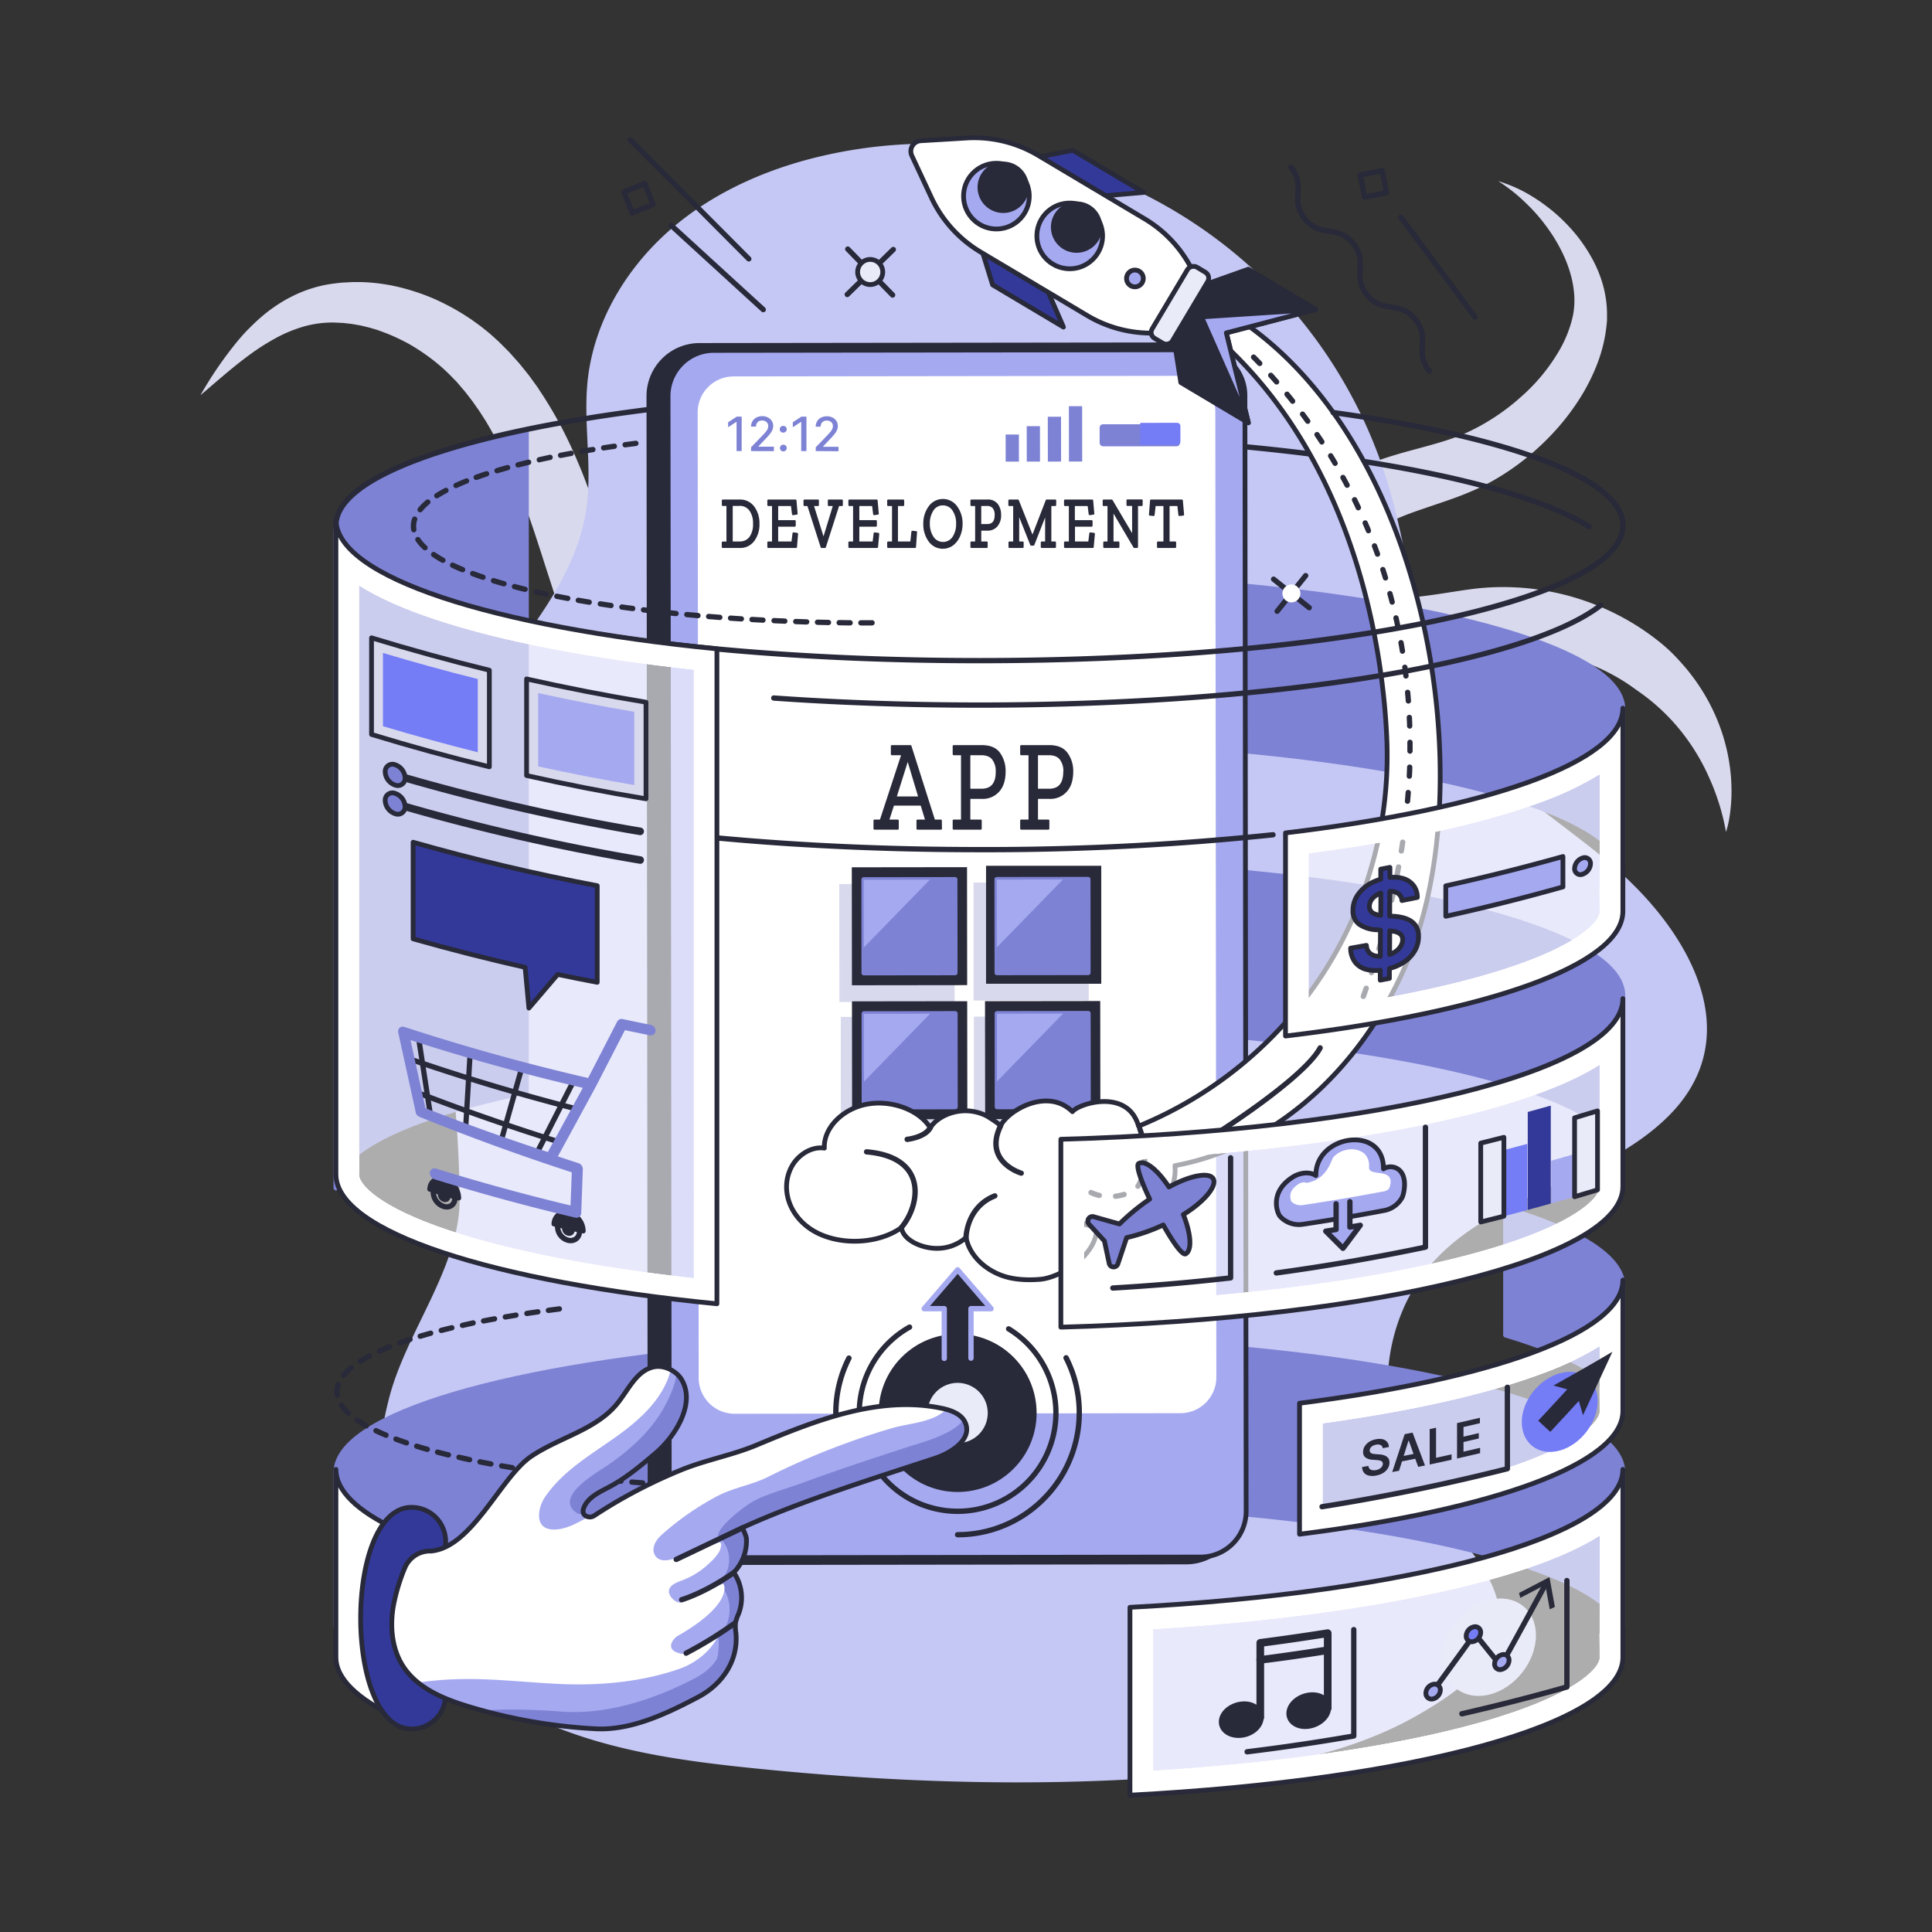 <svg xmlns="http://www.w3.org/2000/svg" id="MobileAppDevelopment" viewBox="0 0 800 800">
  <rect x="0" y="0" width="800" height="800" fill="#333333" stroke="none"/>
  <defs>
    <clipPath id="clip-path">
      <path id="SVGID" d="M178.46 642.26h-.71a11.3 11.3 0 0 0-10.14 7 77.36 77.36 0 0 0-4.79 16.1c-1.38 8.44-.52 17.57 4.17 24.72 5.92 9 16.72 13.45 27.06 16.57a221.13 221.13 0 0 0 52.66 9.21c14.7.74 29.47-6.35 42.37-13.14 9.89-5.2 16.75-15 15.64-26.58a17.16 17.16 0 0 1-.16-4.23 19.8 19.8 0 0 1 1.32-3.79 18.54 18.54 0 0 0-2.05-17 18.77 18.77 0 0 0 5.25-13.93c-.08-1.37-1.7-4.59-1.7-4.59 23.71-10.89 54.74-20.56 79.53-28.68 7-2.29 15.62-7.84 12.87-14.64-1.49-3.68-5.77-5.27-9.65-6.1-25.92-5.52-52.29 4.92-76.74 15.15-10.15 4.25-21 6.14-31.33 10.34a210.44 210.44 0 0 0-36 18.93 3.29 3.29 0 0 1-3.67 0c-1.27-.9-1.05-2.32-.57-3.47 1.79-4.25 6.48-6.3 10.55-8.47 7-3.74 13.08-8.86 19.14-14 7.58-6.37 16.89-20.29 10.67-30.49-2.15-3.54-7.22-6-11.29-5.19-7.32 1.45-10.66 9.54-15.34 15.27-8.94 10.94-24.22 14-35.88 22-12.51 8.75-24.24 37.53-41.21 39.01Z" fill="none" stroke="#282939" stroke-linecap="round" stroke-linejoin="round" stroke-width="1.97px" class="colorStroke292839 svgStroke"></path>
    </clipPath>
  </defs>
  <path d="M83 163.65a159.3 159.3 0 0 1 15.31-22.33c1.47-1.77 3-3.5 4.66-5.16s3.34-3.29 5.15-4.84a60.72 60.72 0 0 1 5.72-4.41 58.3 58.3 0 0 1 6.35-3.81 54.64 54.64 0 0 1 14.36-5.1 73.51 73.51 0 0 1 7.53-1l3.77-.19h3.77a76.18 76.18 0 0 1 14.91 1.91 92.24 92.24 0 0 1 14.26 4.6 96.88 96.88 0 0 1 13.28 6.94l3.15 2.06 3.05 2.21.77.56.73.59 1.48 1.18 1.47 1.19 1.42 1.26 1.41 1.28.71.63.66.65 2.62 2.62 1.31 1.31 1.23 1.37 2.46 2.76c.42.45.79.93 1.18 1.41l1.16 1.43c.76.95 1.55 1.9 2.29 2.87l2.14 2.95 1.07 1.48c.37.5.68 1 1 1.51a169.45 169.45 0 0 1 13.81 25c1 2.14 1.87 4.29 2.79 6.44s1.75 4.31 2.57 6.46 1.63 4.32 2.38 6.48 1.53 4.32 2.25 6.47 1.42 4.31 2.11 6.46 1.36 4.28 2 6.43l3.85 12.69c2.52 8.39 5.05 16.63 7.79 24.65l.51 1.51.54 1.49 1.07 3c.72 2 1.48 3.92 2.22 5.88s1.56 3.86 2.38 5.75l1.24 2.84c.21.47.41.95.63 1.41l.66 1.39a140.34 140.34 0 0 0 12.1 21.09 110 110 0 0 0 16.14 18.05 120.16 120.16 0 0 0 20.1 14.58 126.19 126.19 0 0 0 23.21 10.5 135.26 135.26 0 0 0 25.71 5.85 93.94 93.94 0 0 1-27.15 1.6 110 110 0 0 1-27.21-5.76 114.78 114.78 0 0 1-25.43-12.55 112.42 112.42 0 0 1-21.91-18.81A138.67 138.67 0 0 1 251 297.11a200.83 200.83 0 0 1-12.13-25.33c-3.46-8.55-6.42-17.14-9.23-25.62l-4.1-12.64c-.66-2.08-1.32-4.17-2-6.22l-1-3.09-1-3.06c-1.35-4.09-2.78-8.1-4.23-12.08-.72-2-1.49-3.94-2.23-5.91l-2.35-5.8a175.52 175.52 0 0 0-10.91-21.87c-.26-.43-.5-.88-.77-1.29l-.81-1.25-1.61-2.52c-.55-.83-1.14-1.62-1.7-2.43l-.85-1.22c-.29-.4-.56-.82-.87-1.19l-1.81-2.33-.91-1.17c-.31-.38-.63-.74-.95-1.11l-1.91-2.24-.47-.56-.49-.51-1-1a75 75 0 0 0-8.5-7.69 87 87 0 0 0-9.61-6.44 82 82 0 0 0-10.5-4.89l-2.73-1c-.92-.29-1.84-.54-2.77-.82s-1.86-.47-2.8-.71l-1.4-.34c-.48-.1-1-.16-1.42-.25l-1.42-.24a14.13 14.13 0 0 0-1.43-.22l-2.87-.33c-1.9-.09-3.86-.23-5.7-.18a43.92 43.92 0 0 0-11.23 1.79 57.53 57.53 0 0 0-11.11 4.65 94.2 94.2 0 0 0-10.7 6.81c-6.98 5.07-13.62 11.03-20.48 16.84ZM620.38 75a59.08 59.08 0 0 1 13.77 6.16 67.46 67.46 0 0 1 6.34 4.32 66.63 66.63 0 0 1 5.9 5 76.35 76.35 0 0 1 5.39 5.68 63.73 63.73 0 0 1 4.75 6.36 60 60 0 0 1 4 7 52.52 52.52 0 0 1 3 7.74 46.41 46.41 0 0 1 1.67 8.38 42.2 42.2 0 0 1 .23 4.37v2.21c0 .74-.09 1.5-.16 2.19a62.57 62.57 0 0 1-3.93 16.36 81 81 0 0 1-7.51 14.73 97 97 0 0 1-10 13 106.89 106.89 0 0 1-11.9 11.2 100.52 100.52 0 0 1-13.69 9.32c-1.22.68-2.46 1.35-3.73 2q-1 .48-1.92.93l-1.91.87c-2.53 1.12-5 2.13-7.52 3.06-5 1.83-9.76 3.38-14.26 4.93-2.26.77-4.45 1.54-6.53 2.35s-4.08 1.65-6 2.53a50.19 50.19 0 0 0-10.07 6 29.84 29.84 0 0 0-3.78 3.53 10 10 0 0 0-.76.89c-.24.29-.47.6-.69.91a21.75 21.75 0 0 0-1.25 1.92 19.91 19.91 0 0 0-1.78 4 15.82 15.82 0 0 0-.69 3.87 10.27 10.27 0 0 0 .32 3.23c0 .12.06.25.11.36s.06.22.12.37a3.25 3.25 0 0 1 .15.4l.16.37a9.84 9.84 0 0 0 .68 1.27 6.87 6.87 0 0 0 1.74 1.83 11.94 11.94 0 0 0 3 1.55 33.19 33.19 0 0 0 10.25 1.6 93.34 93.34 0 0 0 12.89-.65c4.51-.48 9.16-1.18 14-1.94 2.43-.38 4.91-.76 7.54-1.12 1.32-.18 2.68-.35 4.12-.5.74-.08 1.42-.12 2.13-.18s1.41-.12 2.11-.15q4.23-.24 8.45-.12c2.81.08 5.61.25 8.4.56a107.3 107.3 0 0 1 16.43 3.14 104.1 104.1 0 0 1 30.13 13.78c2.3 1.55 4.54 3.17 6.7 4.9a70.38 70.38 0 0 1 6.19 5.51q2.91 3 5.55 6.15c1.74 2.14 3.4 4.34 4.92 6.63a81.06 81.06 0 0 1 7.7 14.43 78.65 78.65 0 0 1 4.54 15.4q.72 3.91 1.06 7.83c.19 2.62.28 5.23.22 7.82a66 66 0 0 1-.62 7.72c-.17 1.27-.39 2.53-.65 3.78a33 33 0 0 1-1 3.7 90.42 90.42 0 0 0-3.69-14.21c-.78-2.29-1.63-4.53-2.59-6.72s-1.92-4.32-3-6.39a87.2 87.2 0 0 0-7.28-11.71 82.82 82.82 0 0 0-8.77-10.12 83.76 83.76 0 0 0-10.1-8.47c-1.79-1.26-3.54-2.55-5.35-3.76s-3.68-2.32-5.57-3.38a87.9 87.9 0 0 0-24.25-9c-2.12-.43-4.23-.81-6.36-1.1s-4.26-.48-6.39-.61-4.27-.17-6.39-.13-4.25.16-6.35.37c-.53.05-1.05.1-1.57.17s-1.07.12-1.56.19c-1 .14-2.09.31-3.21.5-2.25.39-4.63.84-7.06 1.3-4.88.88-10 1.79-15.27 2.48a118.46 118.46 0 0 1-16.65 1 70.78 70.78 0 0 1-9.09-.73 51.51 51.51 0 0 1-9.76-2.39 38.54 38.54 0 0 1-10-5.34 35.53 35.53 0 0 1-4.55-4.07 34.81 34.81 0 0 1-6.52-10.14l-.54-1.34-.47-1.33c-.15-.44-.29-.93-.43-1.4s-.27-.95-.39-1.43a37.65 37.65 0 0 1-1-11.45 41.72 41.72 0 0 1 2.15-10.62 46.44 46.44 0 0 1 4.42-9.36 47.48 47.48 0 0 1 2.91-4.2c.53-.68 1.07-1.33 1.63-2s1.15-1.29 1.72-1.86a56.2 56.2 0 0 1 7.25-6.31 73.36 73.36 0 0 1 15.62-8.55c2.61-1.08 5.22-2 7.8-2.84s5.07-1.57 7.53-2.27c9.85-2.73 18.74-4.82 26.27-8.33a90.16 90.16 0 0 0 21.88-14.5 77 77 0 0 0 16.56-20.37 50.46 50.46 0 0 0 4.7-11.87c.13-.53.23-1 .34-1.48s.18-1 .26-1.48c.15-1 .24-2 .31-3a35 35 0 0 0-.24-6.28 41.87 41.87 0 0 0-1.3-6.41 51.49 51.49 0 0 0-2.24-6.38A67.11 67.11 0 0 0 641.24 95c-1.37-1.92-2.82-3.81-4.38-5.63s-3.22-3.57-5-5.26A70 70 0 0 0 620.38 75Z" fill="#d8d9ed" class="colord8e5ed svgShape"></path>
  <path d="M211.25 272.12c14-18.79 27.93-38 31.45-60.77 2.71-17.61-1.2-35.64.59-53.36 2.49-24.65 16.18-47.42 35-63.52s42.46-25.9 66.72-30.9a198.18 198.18 0 0 1 229.81 137.06c8.17 27.18 10.47 56 20.44 82.57 14.42 38.4 49.63 53.7 77.88 80.11 28 26.14 50 67 17.46 99.11-13.41 13.24-31 21.19-48.15 29s-34.67 16.06-47.67 29.7c-23.45 24.6-27 65.79-8.12 94 8.61 12.87 21.06 23 28.72 36.41 15.87 27.92-4.45 44.75-27.07 57.94-31.31 18.31-68.44 23.73-104.63 26.36-57.36 4.17-115.07 2.17-172.28-3.7-28.42-2.92-57.12-6.91-83.49-17.89s-50.5-29.78-62.55-55.69c-11.43-24.58-11-53.36-4.24-79.62 7-27.39 29.3-54.34 29.19-82.13-.13-33.62-4.71-66-7.69-99.46-1.69-19-6.49-41.9-4-60.69s12.32-36.37 23.2-51.63c3.04-4.31 6.24-8.6 9.43-12.9Z" fill="#c5c8f4" class="colorc5def4 svgShape"></path>
  <path d="M623.42 500.34v52.51C654 562 672 573.08 672 585.08v-52.5c0-12-18-23.12-48.58-32.24Zm-125.89 56.72v68.34c95.87 7.4 165.86 26.05 173.74 48.33h.73V609.6c0-24.11-72.62-44.67-174.47-52.54Zm0-197.4V428c95.87 7.4 165.86 26.05 173.74 48.33h.73v-64.12c0-24.12-72.62-44.68-174.47-52.55Zm0-118.58v68.33c95.87 7.41 165.86 26.06 173.74 48.34h.73v-64.13c0-24.12-72.62-44.62-174.47-52.54ZM139.1 218.56v273.38c0-15.55 30.17-29.61 78.88-39.75V178.81C169.27 189 139.1 203 139.1 218.56Zm174.49 338.5v68.34c-95.87 7.4-165.86 26.05-173.74 48.33h-.75V609.6c0-24.11 72.64-44.67 174.49-52.54Z" stroke-linecap="round" stroke-linejoin="round" fill="#7d82d4" stroke="#7d82d4" stroke-width="1.97px" class="color7da1d4 svgShape colorStroke7da1d4 svgStroke"></path>
  <path d="M329.17 617.48h-4.52a1.1 1.1 0 1 1 0-2.19h4.51a1.1 1.1 0 0 1 0 2.2Zm-9-.06c-1.51 0-3 0-4.52-.06a1.1 1.1 0 1 1 0-2.19l4.51.06a1.1 1.1 0 0 1 0 2.19Zm-9-.14-4.52-.11a1.09 1.09 0 0 1-1.07-1.12 1.1 1.1 0 0 1 1.12-1.07l4.51.1a1.11 1.11 0 0 1 1.08 1.13 1.1 1.1 0 0 1-1.19 1.07Zm-9-.23-4.53-.16a1.1 1.1 0 0 1 .08-2.19l4.51.15a1.1 1.1 0 0 1 0 2.2Zm-9-.33H293l-4.52-.2a1.1 1.1 0 0 1 .11-2.2l4.5.2a1.11 1.11 0 0 1 1.06 1.15 1.1 1.1 0 0 1-1.15 1.05Zm-9-.42H284c-1.52-.07-3-.16-4.52-.24a1.1 1.1 0 0 1 .12-2.2l4.51.25a1.1 1.1 0 0 1-.06 2.2Zm-9-.53h-.07c-1.51-.09-3-.19-4.51-.3a1.1 1.1 0 0 1 .15-2.19c1.49.11 3 .2 4.5.3a1.1 1.1 0 0 1-.07 2.19Zm-9-.62h-.08c-1.52-.12-3-.23-4.52-.36a1.08 1.08 0 0 1-1-1.18 1.1 1.1 0 0 1 1.18-1l4.5.35a1.1 1.1 0 0 1-.08 2.19Zm-9-.73h-.09l-4.51-.41a1.1 1.1 0 0 1 .2-2.19l4.5.41a1.1 1.1 0 0 1-.1 2.19Zm-9-.85h-.12l-4.5-.47a1.1 1.1 0 0 1 .24-2.18l4.48.46a1.1 1.1 0 0 1-.1 2.19Zm-9-1h-.13l-4.49-.53a1.1 1.1 0 1 1 .27-2.18l4.47.53a1.1 1.1 0 0 1-.12 2.19Zm-9-1.1h-.14c-1.51-.19-3-.39-4.49-.6a1.1 1.1 0 1 1 .3-2.17l4.47.6a1.09 1.09 0 0 1-.14 2.18Zm-9-1.23h-.16l-4.48-.68a1.1 1.1 0 0 1-.91-1.26 1.08 1.08 0 0 1 1.25-.91l4.46.67a1.1 1.1 0 0 1-.16 2.19Zm-8.93-1.4H212l-4.46-.76a1.1 1.1 0 1 1 .38-2.17c1.46.26 2.94.51 4.44.76a1.1 1.1 0 0 1-.18 2.18Zm-8.9-1.57H203l-4.45-.86a1.1 1.1 0 0 1 .43-2.16l4.42.86a1.09 1.09 0 0 1-.2 2.17Zm-8.86-1.77a.9.9 0 0 1-.23 0c-1.49-.32-3-.64-4.43-1a1.1 1.1 0 0 1 .49-2.15c1.44.33 2.92.66 4.4 1a1.1 1.1 0 0 1-.23 2.17Zm-8.81-2a.75.75 0 0 1-.26 0c-1.5-.36-3-.73-4.4-1.11a1.1 1.1 0 1 1 .55-2.12c1.42.37 2.88.74 4.37 1.1a1.1 1.1 0 0 1-.26 2.17Zm-8.74-2.3a1 1 0 0 1-.3 0c-1.49-.42-2.95-.86-4.36-1.29a1.1 1.1 0 1 1 .65-2.1c1.39.43 2.84.86 4.31 1.27a1.1 1.1 0 0 1 .75 1.36 1.09 1.09 0 0 1-1.15.8Zm-8.64-2.67a1.06 1.06 0 0 1-.35-.05c-1.48-.5-2.92-1-4.29-1.52a1.1 1.1 0 1 1 .76-2.06c1.35.5 2.77 1 4.23 1.5a1.08 1.08 0 0 1 .69 1.39 1.1 1.1 0 0 1-1.14.78Zm-8.46-3.16a1.31 1.31 0 0 1-.43-.08 98.91 98.91 0 0 1-4.17-1.86 1.1 1.1 0 0 1 .94-2c1.28.6 2.65 1.21 4.08 1.81a1.1 1.1 0 0 1 .59 1.44 1.08 1.08 0 0 1-1.11.73Zm-8.15-3.9a1 1 0 0 1-.53-.14c-1.42-.79-2.75-1.61-3.93-2.42a1.09 1.09 0 0 1-.28-1.53 1.08 1.08 0 0 1 1.52-.28c1.13.77 2.4 1.55 3.76 2.31a1.1 1.1 0 0 1 .42 1.5 1.09 1.09 0 0 1-1.06.6Zm-7.38-5.16a1.07 1.07 0 0 1-.74-.29 20.08 20.08 0 0 1-3.12-3.57 1.12 1.12 0 0 1 .31-1.53 1.1 1.1 0 0 1 1.52.31 17.62 17.62 0 0 0 2.78 3.18 1.1 1.1 0 0 1-.75 1.9Zm-4.64-7.46a1.09 1.09 0 0 1-1.08-.91 9.43 9.43 0 0 1-.15-1.67 10.2 10.2 0 0 1 .56-3.29 1.1 1.1 0 0 1 2.08.72 7.93 7.93 0 0 0-.44 2.57 7 7 0 0 0 .11 1.29 1.1 1.1 0 0 1-.89 1.27Zm2.61-8.29a1.14 1.14 0 0 1-.7-.24 1.11 1.11 0 0 1-.16-1.55 23.57 23.57 0 0 1 3.37-3.31 1.09 1.09 0 0 1 1.39 1.69 21.78 21.78 0 0 0-3 3 1.09 1.09 0 0 1-1 .45Zm6.87-5.79a1.09 1.09 0 0 1-.59-2c1.21-.77 2.56-1.55 4-2.3a1.1 1.1 0 0 1 1 1.94c-1.38.73-2.67 1.47-3.83 2.21a1.09 1.09 0 0 1-.72.19Zm8-4.23a1.1 1.1 0 0 1-.45-2.1c1.32-.6 2.74-1.2 4.2-1.79a1.11 1.11 0 0 1 1.43.62 1.09 1.09 0 0 1-.62 1.42c-1.43.58-2.81 1.16-4.11 1.75a1 1 0 0 1-.59.14Zm8.38-3.37a1.1 1.1 0 0 1-.37-2.13c1.37-.5 2.82-1 4.3-1.47a1.09 1.09 0 1 1 .68 2.08c-1.46.48-2.88 1-4.24 1.46a1.19 1.19 0 0 1-.5.1Zm8.48-2.77a1.1 1.1 0 0 1-.32-2.15c1.41-.42 2.88-.84 4.37-1.25a1.09 1.09 0 1 1 .58 2.11c-1.47.41-2.92.83-4.32 1.24a.84.84 0 0 1-.31.05Zm8.7-2.41a1.1 1.1 0 0 1-.27-2.16c1.44-.37 2.93-.73 4.41-1.09a1.1 1.1 0 0 1 .51 2.14c-1.47.35-2.94.71-4.37 1.08a1.27 1.27 0 0 1-.3.04Zm8.79-2.09a1.1 1.1 0 0 1-.23-2.17c1.45-.33 2.94-.65 4.43-1a1.11 1.11 0 0 1 1.3.86 1.09 1.09 0 0 1-.86 1.29l-4.4 1Zm8.85-1.85a1.09 1.09 0 0 1-.21-2.17c1.46-.29 2.95-.57 4.45-.84a1.09 1.09 0 0 1 1.28.88 1.11 1.11 0 0 1-.88 1.28c-1.5.27-3 .55-4.43.83a.75.75 0 0 1-.23.02Zm8.88-1.63a1.1 1.1 0 0 1-.18-2.18l4.47-.75a1.1 1.1 0 0 1 .35 2.17c-1.5.25-3 .49-4.45.75Zm8.92-1.45a1.1 1.1 0 0 1-.16-2.18c1.48-.23 3-.45 4.48-.66a1.1 1.1 0 1 1 .31 2.17l-4.46.66Zm8.95-1.28a1.1 1.1 0 0 1-.15-2.19l4.49-.59a1.1 1.1 0 1 1 .28 2.18l-4.47.59Zm431-324.5a1.12 1.12 0 0 1-.58-.17c-14.3-8.9-39.53-17-72.94-23.36-20.62-3.94-43.9-7.16-69.19-9.57a1.11 1.11 0 0 1-1-1.2 1.09 1.09 0 0 1 1.2-1c25.36 2.41 48.7 5.64 69.39 9.59 33.68 6.43 59.16 14.61 73.69 23.66a1.1 1.1 0 0 1-.58 2Z" fill="#282939" class="color292839 svgShape"></path>
  <path d="m290.19 645 201-.27a18.92 18.92 0 0 0 18.9-19l-.5-462a18.92 18.92 0 0 0-18.95-18.9l-201 .26a18.93 18.93 0 0 0-18.9 18.95l.5 462A18.93 18.93 0 0 0 290.19 645Z" stroke-width="6.07px" fill="#282939" stroke-linecap="round" stroke-linejoin="round" stroke="#282939" class="color292839 svgShape colorStroke292839 svgStroke"></path>
  <path d="m296.1 645 201-.26a18.93 18.93 0 0 0 18.9-19l-.5-462a18.92 18.92 0 0 0-19-18.9l-200.95.26a18.94 18.94 0 0 0-18.91 19l.5 462A18.93 18.93 0 0 0 296.1 645Z" stroke="#282939" stroke-linecap="round" stroke-linejoin="round" stroke-width="1.97px" fill="#a5a9f0" class="colora5d1f0 svgShape colorStroke292839 svgStroke"></path>
  <path d="m503.66 570.28-.42-399.79a14.87 14.87 0 0 0-14.89-14.86l-184.6.24a14.88 14.88 0 0 0-14.86 14.9l.42 399.78a14.88 14.88 0 0 0 14.89 14.86l184.61-.24a14.87 14.87 0 0 0 14.85-14.89Z" fill="#ffffff" class="colorffffff svgShape"></path>
  <path d="M416.44 179.89h5.48v11.22h-5.48z" transform="rotate(-.07 450.061 196.718)" fill="#7d82d4" class="color7da1d4 svgShape"></path>
  <path d="M425.17 176.43h5.48v14.66h-5.48z" transform="rotate(-.07 458.246 196.723)" fill="#7d82d4" class="color7da1d4 svgShape"></path>
  <path d="M433.9 172.52h5.48v18.56h-5.48z" transform="rotate(-.07 466.431 196.728)" fill="#7d82d4" class="color7da1d4 svgShape"></path>
  <path d="M442.63 168.15h5.48v22.92h-5.48z" transform="rotate(-.07 474.621 188.548)" fill="#7d82d4" class="color7da1d4 svgShape"></path>
  <rect width="33.22" height="9.11" x="455.57" y="175.07" rx="1.35" transform="translate(-.23 .62)" fill="#7d82d4" class="color7da1d4 svgShape"></rect>
  <path d="M472.18 175.06h15.26a1.35 1.35 0 0 1 1.35 1.35v6.41a1.35 1.35 0 0 1-1.35 1.35h-15.26v-9.11Z" transform="rotate(-.07 507.362 188.568)" fill="#747cf6" class="colorf69574 svgShape"></path>
  <path d="M307.11 172.53v14.25H305v-12.09h-.08l-3.41 2.22v-2.06l3.55-2.32Zm3.89 14.25v-1.56l4.82-5c.52-.55.94-1 1.28-1.43a5.41 5.41 0 0 0 .76-1.18 2.94 2.94 0 0 0 .25-1.18 2.27 2.27 0 0 0-.34-1.23 2.22 2.22 0 0 0-.91-.8 3 3 0 0 0-1.3-.28 2.85 2.85 0 0 0-1.34.31 2.13 2.13 0 0 0-.87.89 2.7 2.7 0 0 0-.31 1.33H311a4.25 4.25 0 0 1 .6-2.27 4.05 4.05 0 0 1 1.64-1.51 5.08 5.08 0 0 1 2.37-.54 5 5 0 0 1 2.37.53 4 4 0 0 1 1.6 1.45 3.72 3.72 0 0 1 .58 2.06 4.39 4.39 0 0 1-.29 1.55 6.84 6.84 0 0 1-1 1.69 28 28 0 0 1-2 2.25l-2.83 3v.11h6.41v1.84Zm13.38-7.65a1.39 1.39 0 1 1 0-2.77 1.38 1.38 0 0 1 1.39 1.38 1.38 1.38 0 0 1-.19.7 1.55 1.55 0 0 1-.51.51 1.37 1.37 0 0 1-.69.18Zm0 7.78a1.38 1.38 0 0 1-1-2.37 1.34 1.34 0 0 1 1-.4 1.38 1.38 0 0 1 1.39 1.38 1.41 1.41 0 0 1-.19.7 1.44 1.44 0 0 1-.51.5 1.28 1.28 0 0 1-.69.19Zm9.55-14.38v14.25h-2.16v-12.09h-.08l-3.41 2.22v-2.06l3.55-2.32Zm3.85 14.25v-1.56l4.82-5c.52-.55.94-1 1.28-1.43a5 5 0 0 0 .75-1.18 2.78 2.78 0 0 0 .25-1.18 2.15 2.15 0 0 0-1.24-2 3.06 3.06 0 0 0-1.3-.28 2.85 2.85 0 0 0-1.34.31 2.13 2.13 0 0 0-.87.89 2.7 2.7 0 0 0-.31 1.33h-2.05a4.25 4.25 0 0 1 .6-2.27 4 4 0 0 1 1.64-1.51 5.52 5.52 0 0 1 4.74 0 4 4 0 0 1 1.6 1.45 3.72 3.72 0 0 1 .58 2.06 4.19 4.19 0 0 1-.3 1.55 6.76 6.76 0 0 1-1 1.69 30.1 30.1 0 0 1-2 2.25l-2.83 3v.11h6.41v1.84Z" fill="#7d82d4" class="color7da1d4 svgShape"></path>
  <path d="M314.07 216.85a11 11 0 0 1-2.08 6.94 6.79 6.79 0 0 1-5.72 2.71h-7v-1.86h1.94v-15.53h-1.91v-1.86h6.9A6.87 6.87 0 0 1 312 210a11.14 11.14 0 0 1 2.07 6.85Zm-1.85 0a9.39 9.39 0 0 0-1.55-5.63 5.22 5.22 0 0 0-4.5-2.14H303v15.53h3.2a5.28 5.28 0 0 0 4.5-2.09 9.33 9.33 0 0 0 1.52-5.64Zm17.39 9.65h-11.47v-1.89h1.95v-15.47h-1.95v-1.89h11.26l.47 5.45-1.51.21-.48-3.77h-6.06v6.64h7.27v1.9h-7.27v6.93h6.28l.47-3.76 1.49.2Zm18.99-17.36h-1.45l-5.57 17.36h-1.37l-5.57-17.36h-1.52v-1.89h5.57v1.89h-2.16l4.41 14.16h.12l4.32-14.16h-2.19v-1.89h5.41Zm14.58 17.36H351.7v-1.89h1.95v-15.47h-1.95v-1.89H363l.48 5.45-1.52.21-.48-3.77h-6.06v6.64h7.27v1.9h-7.27v6.93h6.28l.47-3.76 1.5.2Zm15.71 0h-11.12v-1.89h2v-15.47h-2v-1.89H374v1.89h-2.58v15.47h5.9l.47-4.42 1.54.15Zm19.29-9.62a12.38 12.38 0 0 1-1 5 8.9 8.9 0 0 1-2.73 3.6 6.79 6.79 0 0 1-9.64-1.57 11.72 11.72 0 0 1-2.09-7 11.48 11.48 0 0 1 2.15-7 6.82 6.82 0 0 1 11.15 0 11.57 11.57 0 0 1 2.16 6.97Zm-1.87 0a9.75 9.75 0 0 0-1.59-5.74 5 5 0 0 0-4.26-2.26 4.86 4.86 0 0 0-4.29 2.31 9.88 9.88 0 0 0-1.55 5.63 10.09 10.09 0 0 0 1.55 5.63 5.13 5.13 0 0 0 8.6.07 9.87 9.87 0 0 0 1.54-5.61Zm17.82-3.74a6.54 6.54 0 0 1-1.47 4.61 4.87 4.87 0 0 1-3.74 1.58h-3v5.28h2.65v1.89h-6.33v-1.89h1.95v-15.47h-1.95v-1.89h6.55a4.69 4.69 0 0 1 4.11 1.75 6.92 6.92 0 0 1 1.23 4.14Zm-1.85.06a4.64 4.64 0 0 0-.87-3 3.36 3.36 0 0 0-2.78-1.1h-2.72v8.3h2.79q3.59.04 3.58-4.2Zm24.65-4.06h-2v15.47h1.92v1.89h-5.48v-1.89h1.8v-12.27h-.09l-5.17 13.19H427l-5.29-13.28h-.09v12.36h1.85v1.89H418v-1.89h1.94v-15.47h-2v-1.89h3.54l6 15.08h.1l5.83-15.08h3.55Zm15.55 17.36H441v-1.89h2v-15.47h-2v-1.89h11.26l.47 5.45-1.52.21-.47-3.77h-6.07v6.64H452v1.9h-7.28v6.93H451l.48-3.76 1.49.2Zm20.26-17.36h-1.92v17.36h-1.11l-8.93-15.16h-.1v13.27h2.44v1.89h-5.88v-1.89H459v-15.47h-2v-1.89h3.32l8.77 14.84h.1v-13h-2.33v-1.89h5.9Zm17.16 3.97-1.54.15-.47-4.12h-4v15.47h2.72v1.89h-7.11v-1.89h2.66v-15.47h-4l-.48 4.12-1.52-.15.46-5.86h12.77ZM389.63 343.14h-9.73v-3.37h3.66l-2-6.58h-11.7l-2.11 6.58h4v3.37h-9.65v-3.37h2.57l9-27.46h-4.38v-3.37H377l9.81 30.83h2.78Zm-8.93-12.95-4.7-15.67h-.25l-4.93 15.67Zm35.3-10.78c0 3.58-.87 6.3-2.61 8.18a8.66 8.66 0 0 1-6.65 2.81h-5.35v9.37h4.72v3.37h-11.22v-3.37h3.45v-27.46h-3.45v-3.37h11.61c3.4 0 5.83 1 7.31 3.1a12.41 12.41 0 0 1 2.19 7.37Zm-3.29.1a8.23 8.23 0 0 0-1.55-5.26c-1-1.3-2.68-1.94-4.93-1.94h-4.84V327h5q6.35 0 6.34-7.49Zm31.29-.1c0 3.58-.87 6.3-2.61 8.18a8.64 8.64 0 0 1-6.65 2.81h-5.34v9.37h4.71v3.37h-11.27v-3.37h3.45v-27.46h-3.45v-3.37h11.61q5.1 0 7.3 3.1a12.34 12.34 0 0 1 2.25 7.37Zm-3.28.1a8.18 8.18 0 0 0-1.56-5.26c-1-1.3-2.68-1.94-4.92-1.94h-4.84V327h5q6.28 0 6.28-7.49Z" stroke-width=".81px" fill="#282939" stroke-linecap="round" stroke-linejoin="round" stroke="#282939" class="color292839 svgShape colorStroke292839 svgStroke"></path>
  <path d="M402.61 366h47.71v48.85h-47.71z" transform="rotate(180 426.72 390.145)" fill="#d8d9ed" class="colord8e5ed svgShape"></path>
  <path d="M407.8 359.06h47.71v48.85H407.8z" transform="rotate(180 431.905 383.205)" fill="#282939" class="color292839 svgShape"></path>
  <path d="M412.75 364.13h37.81v38.71h-37.81z" transform="rotate(179.93 431.67 383.469)" stroke-linecap="round" stroke-linejoin="round" fill="#7d82d4" stroke="#7d82d4" stroke-width="1.97px" class="color7da1d4 svgShape colorStroke7da1d4 svgStroke"></path>
  <path d="m412.76 392.29 27.38-28.1-27.42.04.04 28.06z" fill="#a5a9f0" class="colora5d1f0 svgShape"></path>
  <path d="M347.51 366.07h47.71v48.85h-47.71z" transform="rotate(179.93 371.387 390.482)" fill="#d8d9ed" class="colord8e5ed svgShape"></path>
  <path d="M352.7 359.14h47.71v48.85H352.7z" transform="rotate(179.93 376.576 383.545)" fill="#282939" class="color292839 svgShape"></path>
  <path d="M357.66 364.21h37.81v38.71h-37.81z" transform="rotate(179.93 376.576 383.545)" stroke-linecap="round" stroke-linejoin="round" fill="#7d82d4" stroke="#7d82d4" stroke-width="1.97px" class="color7da1d4 svgShape colorStroke7da1d4 svgStroke"></path>
  <path d="m357.67 392.36 27.37-28.1-27.41.04.04 28.06z" fill="#a5a9f0" class="colora5d1f0 svgShape"></path>
  <path d="M402.68 421.51h47.71v48.85h-47.71z" transform="rotate(180 426.825 445.66)" fill="#d8d9ed" class="colord8e5ed svgShape"></path>
  <path d="M407.87 414.58h47.71v48.85h-47.71z" transform="rotate(179.93 431.742 438.984)" fill="#282939" class="color292839 svgShape"></path>
  <path d="M412.82 419.65h37.81v38.71h-37.81z" transform="rotate(179.93 431.742 438.984)" stroke-linecap="round" stroke-linejoin="round" fill="#7d82d4" stroke="#7d82d4" stroke-width="1.97px" class="color7da1d4 svgShape colorStroke7da1d4 svgStroke"></path>
  <path d="m412.83 447.81 27.38-28.11-27.41.04.03 28.07z" fill="#a5a9f0" class="colora5d1f0 svgShape"></path>
  <path d="M347.59 421.59h47.71v48.85h-47.71z" transform="rotate(180 371.735 445.765)" fill="#d8d9ed" class="colord8e5ed svgShape"></path>
  <path d="M352.78 414.65h47.71v48.85h-47.71z" transform="rotate(179.93 376.652 439.055)" fill="#282939" class="color292839 svgShape"></path>
  <path d="M357.73 419.72h37.81v38.71h-37.81z" transform="rotate(179.93 376.652 439.055)" stroke-linecap="round" stroke-linejoin="round" fill="#7d82d4" stroke="#7d82d4" stroke-width="1.97px" class="color7da1d4 svgShape colorStroke7da1d4 svgStroke"></path>
  <path d="m357.74 447.88 27.38-28.1-27.42.03.04 28.07z" fill="#a5a9f0" class="colora5d1f0 svgShape"></path>
  <circle cx="396.52" cy="585.08" r="31.73" transform="rotate(-45 396.525 585.074)" stroke="#282939" stroke-linecap="round" stroke-linejoin="round" stroke-width="1.97px" fill="#282939" class="color292839 svgShape colorStroke292839 svgStroke"></circle>
  <circle cx="396.52" cy="585.08" r="12.48" transform="rotate(-68.08 396.534 585.08)" fill="#eaebf8" class="coloreaeef8 svgShape"></circle>
  <path d="m396.52 525.78-13.85 16.1h8.31v20.5h11.07v-20.5h8.32l-13.85-16.1z" fill="#282939" class="color292839 svgShape"></path>
  <path d="M402.05 563.48a1.09 1.09 0 0 1-1.09-1.1v-20.5a1.09 1.09 0 0 1 1.09-1.1H408l-11.45-13.31-11.46 13.31H391a1.1 1.1 0 0 1 1.1 1.1v20.5a1.1 1.1 0 1 1-2.19 0V543h-7.22a1.1 1.1 0 0 1-.83-1.82l13.85-16.09a1.12 1.12 0 0 1 1.66 0l13.85 16.09a1.13 1.13 0 0 1 .17 1.18 1.1 1.1 0 0 1-1 .64h-7.22v19.4a1.1 1.1 0 0 1-1.12 1.08Z" fill="#a5a9f0" class="colora5d1f0 svgShape"></path>
  <path d="M347.3 597.1a1.09 1.09 0 0 1-1.07-.86 51.5 51.5 0 0 1-1.23-11.16 50.9 50.9 0 0 1 5.52-23.19 1.1 1.1 0 1 1 2 1 48.63 48.63 0 0 0-5.29 22.2 49.57 49.57 0 0 0 1.17 10.68 1.09 1.09 0 0 1-.83 1.31Zm49.22 39.49a1.1 1.1 0 1 1 0-2.2 48.86 48.86 0 0 0 29-9.47 49.54 49.54 0 0 0 20.28-39.84 48.68 48.68 0 0 0-5.35-22.33 1.1 1.1 0 0 1 2-1 50.88 50.88 0 0 1 5.55 23.33 51.74 51.74 0 0 1-21.18 41.61 51.11 51.11 0 0 1-30.3 9.9Z" fill="#282939" class="color292839 svgShape"></path>
  <path d="M396.52 626.9a41.83 41.83 0 0 1-20.43-78.32 1.1 1.1 0 0 1 1.5.42 1.09 1.09 0 0 1-.42 1.49 39.62 39.62 0 1 0 39.88.69 1.1 1.1 0 0 1 1.14-1.88 41.83 41.83 0 0 1-21.67 77.6Zm214.21-494.58a1.1 1.1 0 0 1-.88-.45l-30.73-41.33a1.1 1.1 0 0 1 1.76-1.31l30.73 41.33a1.1 1.1 0 0 1-.23 1.54 1 1 0 0 1-.65.22ZM565 82.68a1.09 1.09 0 0 1-1.07-.89l-1.77-9.13a1.1 1.1 0 0 1 .87-1.29l9.14-1.76a1.09 1.09 0 0 1 1.29.87l1.76 9.13a1.16 1.16 0 0 1-.17.83 1.12 1.12 0 0 1-.7.46l-9.14 1.76a.75.75 0 0 1-.21.02Zm-.47-9.36 1.35 7 7-1.35-1.34-7Zm27.34 81.42a1.11 1.11 0 0 1-.85-.4c-3.48-4.26-3.33-7.92-3.18-11.47.13-3.27.26-6.37-2.69-10s-6-4.1-9.26-4.61c-3.5-.56-7.12-1.14-10.6-5.4S562 115 562.1 111.42c.14-3.28.27-6.37-2.68-10s-6-4.1-9.26-4.62c-3.5-.56-7.12-1.13-10.6-5.39s-3.33-7.92-3.18-11.46c.13-3.28.26-6.38-2.69-10a1.1 1.1 0 1 1 1.7-1.39c3.48 4.25 3.33 7.92 3.18 11.46-.14 3.28-.26 6.37 2.69 10s6 4.1 9.25 4.62c3.5.55 7.12 1.13 10.61 5.39s3.32 7.92 3.18 11.46c-.14 3.28-.26 6.37 2.69 10s6 4.1 9.25 4.62c3.5.56 7.12 1.14 10.61 5.39s3.33 7.92 3.18 11.47c-.14 3.27-.26 6.37 2.69 10a1.1 1.1 0 0 1-.16 1.54 1.07 1.07 0 0 1-.69.23Zm-222.26-31.49a1.11 1.11 0 0 1-.79-.33l-18.55-19a1.09 1.09 0 0 1 0-1.55 1.1 1.1 0 0 1 1.56 0l18.55 19a1.09 1.09 0 0 1-.78 1.87Z" fill="#282939" class="color292839 svgShape"></path>
  <path d="M350.85 123.05a1.15 1.15 0 0 1-.79-.33 1.11 1.11 0 0 1 0-1.56l19-18.55a1.1 1.1 0 1 1 1.54 1.56l-19 18.56a1.13 1.13 0 0 1-.75.32Z" fill="#282939" class="color292839 svgShape"></path>
  <path d="M364.05 109a5.2 5.2 0 1 1-7.36-.08 5.19 5.19 0 0 1 7.36.08Z" stroke="#282939" stroke-linecap="round" stroke-linejoin="round" stroke-width="1.97px" fill="#eaebf8" class="coloreaeef8 svgShape colorStroke292839 svgStroke"></path>
  <path d="M528.85 254.2a1.06 1.06 0 0 1-.69-.24 1.1 1.1 0 0 1-.17-1.54l11.8-14.75a1.11 1.11 0 0 1 1.55-.17 1.1 1.1 0 0 1 .17 1.54l-11.81 14.75a1.07 1.07 0 0 1-.85.41Z" fill="#282939" class="color292839 svgShape"></path>
  <path d="M542.12 252.73a1.09 1.09 0 0 1-.68-.24l-14.75-11.8a1.11 1.11 0 0 1-.17-1.55 1.1 1.1 0 0 1 1.54-.17l14.75 11.81a1.1 1.1 0 0 1 .17 1.54 1.11 1.11 0 0 1-.86.41Z" fill="#282939" class="color292839 svgShape"></path>
  <path d="M537.64 248.05a3.71 3.71 0 1 1-.57-5.21 3.7 3.7 0 0 1 .57 5.21Z" fill="#ffffff" class="colorffffff svgShape"></path>
  <path d="M559.64 381.41A163.11 163.11 0 0 1 547.92 403a166.29 166.29 0 0 1-76.47 63.32c-4.48-15.9-24.94-9.31-27.38-6-10.28-10.21-26.76-.48-29.78 5.92.23-.4-5-3.76-5.46-4a19.31 19.31 0 0 0-7.86-2.24c-6.4-.39-12.93 2.5-15.79 7-4.51-7.41-16.1-11.71-26.3-9.76s-17.92 10-17.53 18.17c-5.63-.79-10.73 3-13.16 7-5.53 9.26-1.59 21.37 8.94 27.42s26.5 5.39 36.14-1.51c.73 5.43 9 8.83 15.27 8.59a18 18 0 0 0 11.5-4.51c1.15 6.53 6.58 12.5 14.09 15.48 5 2 10.87 2.31 16.48 1.87 8.15-.65 23.94-9.66 23.58-22a41.41 41.41 0 0 0 22.81-6.38c6.23-4 10.2-10.48 9.52-18.7 46.33-8.57 82.89-47.38 99-91.66 31.65-87.23-5-261.16-123.93-278.6 102.3 47.36 111.64 166 112.71 194.81a166.52 166.52 0 0 1-14.66 74.19Z" stroke="#282939" stroke-linecap="round" stroke-linejoin="round" stroke-width="1.97px" fill="#ffffff" class="colorffffff svgShape colorStroke292839 svgStroke"></path>
  <path d="M453.93 508.78c-3.9 0-9.1-2.19-9.32-2.29a1.1 1.1 0 1 1 .86-2s5.26 2.2 8.69 2.11a1.1 1.1 0 1 1 .07 2.19ZM400 513.43a1.1 1.1 0 0 1-1.08-1.11c0-.13.31-13.29 12.62-18.15a1.11 1.11 0 0 1 1.43.62 1.1 1.1 0 0 1-.62 1.42c-10.92 4.31-11.22 15.66-11.23 16.14a1.1 1.1 0 0 1-1.12 1.08Zm22.84-26.58a1.19 1.19 0 0 1-.32-.05c-.3-.09-7.48-2.27-10.21-8.43-1.63-3.68-1.29-7.94 1-12.66a1.09 1.09 0 1 1 2 1c-2 4.11-2.3 7.74-.95 10.81 2.3 5.22 8.76 7.21 8.83 7.23a1.1 1.1 0 0 1 .74 1.36 1.11 1.11 0 0 1-1.09.74Zm-49.57 22.5a1.08 1.08 0 0 1-.71-.26 1.09 1.09 0 0 1-.12-1.55c4.16-4.91 7-13.24 4.34-19.64-2.35-5.66-8.6-9.06-18.09-9.85a1.1 1.1 0 0 1 .18-2.19c13.09 1.08 18.07 6.69 19.94 11.2 3.12 7.55-.24 16.65-4.7 21.9a1.1 1.1 0 0 1-.84.39Zm88.66-12.91a1.1 1.1 0 0 1-.13-2.19 19.82 19.82 0 0 0 3.34-.7 1.09 1.09 0 1 1 .64 2.09 20.53 20.53 0 0 1-3.72.79Zm-6.73-.37a1.15 1.15 0 0 1-.26 0 19 19 0 0 1-3.34-1.12l-.28-.13a1.1 1.1 0 0 1 .93-2l.25.11a16.23 16.23 0 0 0 2.95 1 1.12 1.12 0 0 1 .82 1.33 1.1 1.1 0 0 1-1.07.81Zm16-3.79a1.08 1.08 0 0 1-.62-.19 1.09 1.09 0 0 1-.29-1.52 11.94 11.94 0 0 0 1.37-3 1.1 1.1 0 0 1 2.09.67 14.31 14.31 0 0 1-1.64 3.55 1.1 1.1 0 0 1-.95.49Zm-24.68-1.49a1.12 1.12 0 0 1-.87-.42 12.31 12.31 0 0 1-1.94-3.44 1.1 1.1 0 0 1 2.07-.75 10.07 10.07 0 0 0 1.59 2.82 1.1 1.1 0 0 1-.85 1.79Zm27.37-8.44h-.07a1.09 1.09 0 0 1-1-1.16c0-.73.07-1.47.07-2.22v-1.28a1.1 1.1 0 0 1 2.2-.09v1.37c0 .79 0 1.59-.07 2.36a1.1 1.1 0 0 1-1.17 1.02ZM473 472a1.1 1.1 0 0 1-1.06-.84 27.53 27.53 0 0 0-1-3.33 1.1 1.1 0 0 1 .64-1.41 1.08 1.08 0 0 1 1.41.64 29.88 29.88 0 0 1 1.1 3.58 1.1 1.1 0 0 1-.81 1.33 1.15 1.15 0 0 1-.28.03Zm24.53 2.29a1.09 1.09 0 0 1-1-.58 1.1 1.1 0 0 1 .44-1.49c5.39-2.91 42.17-26.56 48.71-38.83a1.08 1.08 0 0 1 1.48-.45 1.09 1.09 0 0 1 .46 1.48c-6.76 12.68-44.13 36.77-49.6 39.73a1.13 1.13 0 0 1-.49.14Zm-121.89-1.4a1.09 1.09 0 0 1-1.09-1 1.1 1.1 0 0 1 1-1.21c1.91-.2 7.2-1.38 8.68-4.3a1.1 1.1 0 1 1 2 1c-2.33 4.58-10.08 5.45-10.41 5.49Zm188.89-59.21a1.19 1.19 0 0 1-.37-.06 1.1 1.1 0 0 1-.66-1.41l1.19-3.39a1.1 1.1 0 0 1 2.08.71c-.39 1.14-.8 2.28-1.2 3.42a1.11 1.11 0 0 1-1.04.73Zm3.36-9.83a1.4 1.4 0 0 1-.34-.05 1.11 1.11 0 0 1-.7-1.39c.38-1.14.74-2.29 1.1-3.43a1.1 1.1 0 0 1 2.1.67c-.37 1.14-.73 2.29-1.11 3.45a1.1 1.1 0 0 1-1.05.75Zm3.09-9.92a1.08 1.08 0 0 1-1.05-1.41c.34-1.15.67-2.31 1-3.45a1.1 1.1 0 1 1 2.11.6c-.32 1.15-.66 2.31-1 3.48a1.09 1.09 0 0 1-1.04.78Zm2.8-10a.9.9 0 0 1-.28 0 1.08 1.08 0 0 1-.78-1.34c.3-1.17.6-2.33.89-3.49a1.11 1.11 0 0 1 1.34-.79 1.09 1.09 0 0 1 .79 1.33q-.43 1.75-.9 3.51a1.1 1.1 0 0 1-1.06.78Zm2.49-10.09a1.06 1.06 0 0 1-.25 0 1.1 1.1 0 0 1-.82-1.32c.27-1.18.53-2.35.79-3.51a1.09 1.09 0 1 1 2.14.46c-.25 1.18-.52 2.36-.79 3.54a1.1 1.1 0 0 1-1.07.83Zm2.17-10.16a.82.82 0 0 1-.22 0 1.09 1.09 0 0 1-.86-1.28c.23-1.19.45-2.37.67-3.54a1.1 1.1 0 1 1 2.16.4c-.22 1.18-.44 2.37-.68 3.56a1.09 1.09 0 0 1-1.07.86Zm1.82-10.22h-.17a1.08 1.08 0 0 1-.91-1.25c.19-1.19.37-2.38.55-3.56a1.1 1.1 0 1 1 2.17.32c-.18 1.19-.36 2.39-.55 3.59a1.11 1.11 0 0 1-1.09.9Zm1.47-10.28h-.14a1.11 1.11 0 0 1-1-1.23q.23-1.8.42-3.57a1.1 1.1 0 0 1 2.19.24c-.14 1.2-.28 2.4-.43 3.6a1.1 1.1 0 0 1-1.04.96Zm1.1-10.33h-.1a1.1 1.1 0 0 1-1-1.19c.11-1.2.21-2.39.29-3.59a1.11 1.11 0 0 1 1.18-1 1.1 1.1 0 0 1 1 1.18c-.08 1.2-.18 2.4-.29 3.61a1.11 1.11 0 0 1-1.08.99Zm.71-10.37h-.06a1.1 1.1 0 0 1-1-1.15c.06-1.2.11-2.4.15-3.59a1.1 1.1 0 1 1 2.19.07c0 1.21-.09 2.41-.15 3.63a1.1 1.1 0 0 1-1.13 1.04Zm.3-10.38a1.1 1.1 0 0 1-1.09-1.11v-3.6a1.08 1.08 0 0 1 1.09-1.1 1.09 1.09 0 0 1 1.1 1.09v3.63a1.09 1.09 0 0 1-1.1 1.09Zm-.12-10.39a1.1 1.1 0 0 1-1.1-1.06c0-1.21-.08-2.4-.14-3.6a1.1 1.1 0 0 1 2.19-.1q.09 1.8.15 3.63a1.1 1.1 0 0 1-1.07 1.13Zm-.55-10.37a1.09 1.09 0 0 1-1.09-1c-.09-1.2-.19-2.39-.3-3.58a1.1 1.1 0 0 1 2.19-.2c.11 1.2.21 2.41.3 3.62a1.11 1.11 0 0 1-1 1.18Zm-1-10.34a1.1 1.1 0 0 1-1.09-1c-.14-1.2-.29-2.38-.45-3.57a1.1 1.1 0 0 1 2.18-.29q.24 1.8.45 3.6a1.09 1.09 0 0 1-1 1.22Zm-1.44-10.28a1.11 1.11 0 0 1-1.09-.93c-.19-1.18-.39-2.37-.6-3.54a1.1 1.1 0 0 1 2.16-.39c.21 1.19.42 2.38.61 3.58a1.1 1.1 0 0 1-.91 1.26Zm-1.9-10.22a1.1 1.1 0 0 1-1.08-.87c-.24-1.18-.5-2.35-.76-3.51a1.11 1.11 0 0 1 .83-1.32 1.1 1.1 0 0 1 1.31.83c.27 1.18.52 2.36.77 3.55a1.09 1.09 0 0 1-.85 1.3.82.82 0 0 1-.21.02Zm-2.36-10.11a1.09 1.09 0 0 1-1.06-.82q-.45-1.75-.93-3.48a1.11 1.11 0 0 1 .77-1.35 1.09 1.09 0 0 1 1.35.77q.48 1.74.93 3.51a1.09 1.09 0 0 1-.79 1.33.84.84 0 0 1-.26.04Zm-2.82-10a1.09 1.09 0 0 1-1-.77c-.35-1.15-.72-2.3-1.08-3.43a1.09 1.09 0 0 1 2.08-.68c.38 1.15.74 2.3 1.1 3.46a1.09 1.09 0 0 1-.73 1.37.89.89 0 0 1-.36.05Zm-3.28-9.85a1.09 1.09 0 0 1-1-.73c-.41-1.13-.83-2.26-1.25-3.37a1.1 1.1 0 1 1 2.06-.78c.42 1.13.84 2.26 1.25 3.41a1.09 1.09 0 0 1-.66 1.4 1 1 0 0 1-.39.07Zm-3.73-9.7a1.08 1.08 0 0 1-1-.68c-.46-1.11-.93-2.21-1.4-3.31a1.1 1.1 0 0 1 2-.87c.48 1.11 1 2.22 1.41 3.35a1.1 1.1 0 0 1-.6 1.43 1 1 0 0 1-.4.08Zm-4.19-9.5a1.09 1.09 0 0 1-1-.64c-.51-1.09-1-2.17-1.55-3.24a1.1 1.1 0 1 1 2-1c.53 1.07 1.05 2.17 1.57 3.27a1.1 1.1 0 0 1-.53 1.46 1.12 1.12 0 0 1-.48.15Zm-4.61-9.34a1.09 1.09 0 0 1-1-.59c-.56-1.06-1.13-2.12-1.7-3.16a1.1 1.1 0 0 1 1.93-1.06c.58 1.06 1.15 2.13 1.71 3.2a1.1 1.1 0 0 1-.46 1.49 1.13 1.13 0 0 1-.48.12Zm-5-9.08a1.09 1.09 0 0 1-.95-.54c-.61-1-1.23-2.07-1.85-3.09a1.1 1.1 0 0 1 1.88-1.14q.95 1.55 1.86 3.12a1.1 1.1 0 0 1-.39 1.5 1.08 1.08 0 0 1-.59.23Zm-5.47-8.83a1.1 1.1 0 0 1-.92-.5q-1-1.53-2-3a1.1 1.1 0 0 1 .29-1.53 1.12 1.12 0 0 1 1.53.3c.67 1 1.34 2 2 3a1.1 1.1 0 0 1-.32 1.52 1.08 1.08 0 0 1-.62.24Zm-5.86-8.58a1.12 1.12 0 0 1-.9-.46c-.7-1-1.41-2-2.12-2.9a1.1 1.1 0 0 1 .23-1.54 1.09 1.09 0 0 1 1.53.23c.72 1 1.43 1.94 2.15 2.93a1.1 1.1 0 0 1-.89 1.74Zm-6.26-8.29a1.09 1.09 0 0 1-.86-.42c-.75-1-1.51-1.88-2.26-2.8a1.1 1.1 0 1 1 1.7-1.39c.76.93 1.52 1.87 2.28 2.83a1.11 1.11 0 0 1-.18 1.54 1.09 1.09 0 0 1-.72.27Zm-6.64-8a1.09 1.09 0 0 1-.83-.37c-.8-.92-1.59-1.81-2.39-2.69a1.1 1.1 0 0 1 1.64-1.47c.8.89 1.6 1.79 2.4 2.72a1.08 1.08 0 0 1-.1 1.54 1.06 1.06 0 0 1-.76.3Zm-7-7.66a1.08 1.08 0 0 1-.79-.34c-.83-.86-1.67-1.73-2.51-2.57a1.09 1.09 0 0 1 0-1.55 1.1 1.1 0 0 1 1.56 0c.84.85 1.7 1.73 2.54 2.6a1.09 1.09 0 0 1 0 1.55 1.06 1.06 0 0 1-.86.34Z" fill="#282939" class="color292839 svgShape"></path>
  <path d="m406.55 103.47 4.47 14.49 29.33 17.47-11.15-25.63-22.65-6.33zm22.8-38.28 14.87-2.98 29.33 17.47-27.85 2.41-16.35-16.9z" stroke="#282939" stroke-linecap="round" stroke-linejoin="round" stroke-width="1.97px" fill="#333999" class="color2d4a9f svgShape colorStroke292839 svgStroke"></path>
  <path d="M429.86 64.33a51.69 51.69 0 0 0-29.54-7.19l-19.06 1.14a4.36 4.36 0 0 0-3.69 6.19l8.08 17.31A51.68 51.68 0 0 0 406 104.33l44.22 26.34a51.57 51.57 0 0 0 24.27 7.21l11.27.45 5.91-9.91.08-.14 5.9-9.92-5.61-9.55a51.47 51.47 0 0 0-18-18.15Z" stroke="#282939" stroke-linecap="round" stroke-linejoin="round" stroke-width="1.97px" fill="#ffffff" class="colorffffff svgShape colorStroke292839 svgStroke"></path>
  <path d="m516.9 111.47-19.14 6.79-9.37 3.02-4.4 7.38 1.81 9.68 3.15 20.06 27.98 16.67-9.13-37.23 37.08-9.7-27.98-16.67z" stroke="#282939" stroke-linecap="round" stroke-linejoin="round" stroke-width="1.97px" fill="#282939" class="color292839 svgShape colorStroke292839 svgStroke"></path>
  <rect width="34.25" height="9.74" x="471.44" y="121.51" rx="2.79" transform="rotate(-59.22 488.588 126.378)" fill="#eaebf8" stroke-width="1.97px" stroke-linecap="round" stroke-linejoin="round" stroke="#282939" class="coloreaeef8 svgShape colorStroke292839 svgStroke"></rect>
  <circle cx="412.58" cy="81.2" r="13.61" transform="rotate(-46.9 412.6 81.19)" stroke="#282939" stroke-linecap="round" stroke-linejoin="round" stroke-width="1.97px" fill="#a5a9f0" class="colora5d1f0 svgShape colorStroke292839 svgStroke"></circle>
  <path d="M420.35 69.28a9.64 9.64 0 1 1-13.22 3.35 9.65 9.65 0 0 1 13.22-3.35Z" stroke="#282939" stroke-linecap="round" stroke-linejoin="round" stroke-width="1.97px" fill="#282939" class="color292839 svgShape colorStroke292839 svgStroke"></path>
  <circle cx="442.96" cy="97.69" r="13.61" transform="rotate(-88.22 442.955 97.693)" stroke="#282939" stroke-linecap="round" stroke-linejoin="round" stroke-width="1.97px" fill="#a5a9f0" class="colora5d1f0 svgShape colorStroke292839 svgStroke"></circle>
  <path d="M450.73 85.77a9.64 9.64 0 1 1-13.22 3.35 9.65 9.65 0 0 1 13.22-3.35Z" stroke="#282939" stroke-linecap="round" stroke-linejoin="round" stroke-width="1.97px" fill="#282939" class="color292839 svgShape colorStroke292839 svgStroke"></path>
  <path d="M471.72 112.32a3.47 3.47 0 1 1-4.75 1.2 3.46 3.46 0 0 1 4.75-1.2Zm45.21 62.75-19.4-43.85 47.35-3.08-37.08 9.7 9.13 37.23z" stroke="#282939" stroke-linecap="round" stroke-linejoin="round" stroke-width="1.97px" fill="#a5a9f0" class="colora5d1f0 svgShape colorStroke292839 svgStroke"></path>
  <path d="M316.05 129.3a1.09 1.09 0 0 1-.74-.28l-38-34.75a1.1 1.1 0 1 1 1.48-1.62l38 34.74a1.11 1.11 0 0 1 .07 1.56 1.13 1.13 0 0 1-.81.35Zm-54.29-40.05a1 1 0 0 1-.43-.09 1.12 1.12 0 0 1-.59-.6l-3.47-8.64a1.1 1.1 0 0 1 .61-1.42l8.64-3.5a1.1 1.1 0 0 1 1.43.61l3.46 8.64a1.09 1.09 0 0 1-.61 1.42l-8.63 3.47a1.15 1.15 0 0 1-.41.11Zm-2-9.12 2.65 6.59 6.59-2.65-2.64-6.59Zm50.29 28.15a1.06 1.06 0 0 1-.77-.33l-49.22-49.43a1.1 1.1 0 0 1 1.55-1.52l49.22 49.43a1.1 1.1 0 0 1 0 1.56 1.13 1.13 0 0 1-.78.29Z" fill="#282939" class="color292839 svgShape"></path>
  <path d="M672 530.05c0 21.8-53.88 40.82-133.89 51v54.23c80-10.13 133.89-29.16 133.89-51v-.2Zm-9.69 44.34h-.13l.13 10c-.11 3.53-6.66 11.74-30.63 20.68-20.63 7.69-49.47 14.25-83.88 19.11V589.5c37-5.09 68.19-12.15 90.64-20.52a131.06 131.06 0 0 0 23.87-11.33Z" fill="#ffffff" class="colorffffff svgShape"></path>
  <path d="M547.82 589.5c37-5.09 68.19-12.15 90.64-20.52a131.06 131.06 0 0 0 23.87-11.33v16.74h-.13l.13 10c-.11 3.53-6.66 11.74-30.63 20.68-20.63 7.69-49.47 14.25-83.88 19.11Z" fill="#ffffff" opacity=".6" class="colorffffff svgShape"></path>
  <path d="M672 530.05c0 21.8-53.88 40.82-133.89 51v54.23c80-10.13 133.89-29.16 133.89-51v-.2h0Z" fill="none" stroke="#282939" stroke-linecap="round" stroke-linejoin="round" stroke-width="1.97px" class="colorStroke292839 svgStroke"></path>
  <path d="M547.4 625a1.1 1.1 0 0 1-.17-2.18c25.39-4 50.9-9.24 75.85-15.5v-32.77a1.1 1.1 0 1 1 2.19 0v33.61a1.09 1.09 0 0 1-.83 1.07 878.363 878.363 0 0 1-76.87 15.75Z" fill="#282939" class="color292839 svgShape"></path>
  <path d="M572.56 599.68a1.53 1.53 0 0 0-.84-1.3 2.91 2.91 0 0 0-1.92-.16 4.11 4.11 0 0 0-1.42.51 2.68 2.68 0 0 0-.91.85 1.87 1.87 0 0 0-.32 1 1.28 1.28 0 0 0 .21.75 1.39 1.39 0 0 0 .57.47 3.46 3.46 0 0 0 .81.24c.3 0 .6.08.9.1l1.37.09a8.34 8.34 0 0 1 1.6.22 4.46 4.46 0 0 1 1.38.57 2.82 2.82 0 0 1 1 1 3.2 3.2 0 0 1 .36 1.59 4.55 4.55 0 0 1-.66 2.39 5.63 5.63 0 0 1-1.9 1.89 8.59 8.59 0 0 1-3 1.11 7.06 7.06 0 0 1-3 0 3.46 3.46 0 0 1-2-1.19 3.91 3.91 0 0 1-.76-2.34l2.61-.47a1.92 1.92 0 0 0 .47 1.19 2 2 0 0 0 1.09.56 4 4 0 0 0 1.5 0 4.72 4.72 0 0 0 1.52-.54 3.18 3.18 0 0 0 1-.93 2 2 0 0 0 .38-1.17 1.15 1.15 0 0 0-.33-.88 2 2 0 0 0-.92-.46 8.29 8.29 0 0 0-1.38-.2l-1.67-.12a5.5 5.5 0 0 1-2.86-.9 2.69 2.69 0 0 1-1-2.33 4.34 4.34 0 0 1 .7-2.4 6 6 0 0 1 1.92-1.86 7.77 7.77 0 0 1 2.76-1 6.21 6.21 0 0 1 2.73 0 3.45 3.45 0 0 1 1.85 1.14 3.31 3.31 0 0 1 .7 2.07Zm6.76 9.32-2.83.55q2.58-7.83 5.15-15.68l3.27-.66q2.58 6.81 5.15 13.61l-2.82.58-3.9-10.86h-.12Zm.1-5.77q3.86-.76 7.7-1.56v2.14q-3.84.79-7.7 1.55Zm12.58 3.2v-14.67l2.64-.57v12.45l6.42-1.41v2.23q-4.54 1-9.06 1.97Zm11.33-2.49v-14.67c3.16-.71 6.31-1.45 9.47-2.2v2.23l-6.8 1.6v4c2.11-.48 4.23-1 6.34-1.48v2.23l-6.34 1.46v4c2.3-.52 4.59-1.06 6.88-1.6v2.22q-4.79 1.14-9.55 2.21Z" fill="#282939" class="color292839 svgShape"></path>
  <path d="M661.58 580.1c0 8.83-7 18.11-15.69 20.53s-15.75-2.92-15.75-11.75 7.07-17.8 15.75-20.23 15.69 2.61 15.69 11.45Z" fill="#747cf6" class="colorf69574 svgShape"></path>
  <path d="m641.94 592.91-5-4.62c5.26-5.63 10.56-11.38 15.76-17.09l5 4.57c-5.18 5.72-10.49 11.49-15.76 17.14Z" fill="#282939" class="color292839 svgShape"></path>
  <path d="M643.26 573.72q4.71 1.32 9.4 2.59l2.82 9.7q6.1-13.1 12.19-26.27-12.17 7.17-24.41 13.98Zm-237.7-280.66c-29.19 0-57.89-1-85.3-2.93a1.1 1.1 0 0 1 .16-2.19c27.35 1.94 56 2.92 85.14 2.92 119.87 0 225.36-16.89 256.55-41.07a1.1 1.1 0 1 1 1.34 1.74c-31.53 24.47-137.58 41.53-257.89 41.53Zm0 59.85c-24.35 0-48.47-.69-71.7-2.05-12.64-.73-25.12-1.68-37.1-2.81a1.09 1.09 0 0 1 .2-2.18c12 1.12 24.42 2.06 37 2.8 23.19 1.36 47.27 2.05 71.57 2.05a1140.5 1140.5 0 0 0 121.38-6.14 1.1 1.1 0 1 1 .23 2.18 1142.06 1142.06 0 0 1-121.58 6.15Z" fill="#282939" class="color292839 svgShape"></path>
  <path d="M672 608.45c0 27.7-87 50.92-204.11 57.11v77.79C585 737.17 672 714 672 686.25v-.2Zm-9.69 67.91h-.13l.13 10c-.14 4.63-10.93 16.12-51 27.19-34.08 9.4-81.25 16.28-133.7 19.56v-58.4c54.24-3.33 103.26-10.48 138.85-20.3q29.82-8.22 45.88-18.33Z" fill="#ffffff" class="colorffffff svgShape"></path>
  <path d="M477.6 674.71c54.24-3.33 103.26-10.48 138.85-20.3q29.82-8.22 45.88-18.33v40.28h-.13l.13 10c-.14 4.63-10.93 16.12-51 27.19-34.08 9.4-81.25 16.28-133.7 19.56Z" fill="#ffffff" opacity=".6" class="colorffffff svgShape"></path>
  <path d="M672 608.45c0 27.7-87 50.92-204.11 57.11v77.79C585 737.17 672 714 672 686.25v-.2h0Z" fill="none" stroke="#282939" stroke-linecap="round" stroke-linejoin="round" stroke-width="1.97px" class="colorStroke292839 svgStroke"></path>
  <path d="M516.39 726.48a1.1 1.1 0 0 1-.13-2.19c14.39-1.76 28.92-3.9 43.21-6.38v-43.12a1.1 1.1 0 1 1 2.2 0v44.05a1.1 1.1 0 0 1-.91 1.08 879.27 879.27 0 0 1-44.23 6.55Z" fill="#282939" class="color292839 svgShape"></path>
  <path d="M521.85 711.16c0 3.35-3.52 6.52-7.86 7s-7.88-1.81-7.88-5.16 3.53-6.45 7.88-7 7.86 1.81 7.86 5.16Zm27.92-4.05c0 3.35-3.5 6.64-7.84 7.3s-7.85-1.56-7.85-4.91 3.52-6.56 7.85-7.22 7.84 1.48 7.84 4.83Z" stroke-width="2.83px" fill="#282939" stroke-linecap="round" stroke-linejoin="round" stroke="#282939" class="color292839 svgShape colorStroke292839 svgStroke"></path>
  <path d="M521.85 712.74a1.58 1.58 0 0 1-1.58-1.58v-30.9a1.59 1.59 0 0 1 1.38-1.57c9.28-1.19 18.65-2.55 27.87-4a1.59 1.59 0 0 1 1.84 1.56v30.9a1.59 1.59 0 1 1-3.17 0v-29c-8.2 1.3-16.51 2.51-24.75 3.58v29.51a1.59 1.59 0 0 1-1.59 1.5Z" fill="#282939" class="color292839 svgShape"></path>
  <path d="M521.85 688.91a1.58 1.58 0 0 1-.2-3.15c9.28-1.19 18.65-2.55 27.87-4a1.58 1.58 0 0 1 .51 3.12c-9.26 1.49-18.67 2.86-28 4Zm126.97-35.54a1.09 1.09 0 0 0-1.1 1.09v43.22c-14.06 4-28.4 7.63-42.63 10.88a1.09 1.09 0 0 0-.83 1.32 1.11 1.11 0 0 0 1.07.85h.25c14.54-3.32 29.19-7.07 43.54-11.13a1.11 1.11 0 0 0 .8-1.06v-44a1.1 1.1 0 0 0-1.1-1.17Z" fill="#282939" class="color292839 svgShape"></path>
  <path d="M616.68 662.49c-10.71 2.6-19.44 13.26-19.44 24.09s8.76 17.72 19.44 15.12S636 688 636 677.16s-8.6-17.27-19.32-14.67Z" fill="#eaebf8" class="coloreaeef8 svgShape"></path>
  <path d="M640.84 654.43a1.1 1.1 0 0 0-1.49.44c-6 11-12 22.06-18.06 33-3.22-4-6.49-8-9.73-12.08a1.1 1.1 0 0 0-1.75.05c-5.74 8-11.62 16-17.45 24a1.09 1.09 0 0 0 .88 1.74 1.11 1.11 0 0 0 .89-.44c5.55-7.57 11.14-15.24 16.62-22.84 3.29 4.1 6.6 8.21 9.86 12.23a1.11 1.11 0 0 0 .95.4 1.09 1.09 0 0 0 .86-.56c6.31-11.42 12.65-23 18.86-34.46a1.1 1.1 0 0 0-.44-1.48Z" fill="#282939" class="color292839 svgShape"></path>
  <path d="M641.59 653.05q-6.3 3.33-12.6 6.58c.17.66.35 1.33.53 2q5.18-2.65 10.34-5.4l1.86 10.16 2.12-1Z" fill="#282939" class="color292839 svgShape"></path>
  <path d="M596.42 699.81a3.94 3.94 0 0 1-3 3.66 2.36 2.36 0 0 1-3-2.38 3.91 3.91 0 0 1 3-3.64 2.35 2.35 0 0 1 3 2.36Z" stroke="#282939" stroke-linecap="round" stroke-linejoin="round" stroke-width="1.97px" fill="#a5a9f0" class="colora5d1f0 svgShape colorStroke292839 svgStroke"></path>
  <path d="M613.12 676a4 4 0 0 1-3 3.71 2.3 2.3 0 0 1-3-2.31 4 4 0 0 1 3-3.71 2.29 2.29 0 0 1 3 2.31Z" fill="#747cf6" stroke-width="1.97px" stroke-linecap="round" stroke-linejoin="round" stroke="#282939" class="colorf69574 svgShape colorStroke292839 svgStroke"></path>
  <path d="M624.87 687.48a4.11 4.11 0 0 1-3 3.76 2.27 2.27 0 0 1-3-2.28 4.1 4.1 0 0 1 3-3.75 2.27 2.27 0 0 1 3 2.27Z" stroke="#282939" stroke-linecap="round" stroke-linejoin="round" stroke-width="1.97px" fill="#a5a9f0" class="colora5d1f0 svgShape colorStroke292839 svgStroke"></path>
  <path d="M672 413.5c0 29.91-101.49 54.6-232.72 58.25v77.8C570.53 545.89 672 521.2 672 491.29v-.2Zm-9.69 67.9h-.13l.13 10c-.15 5.16-12.78 17.81-59.79 29.48-40 9.94-94.26 16.52-153.55 18.68v-58.4c60.87-2.19 116.75-9 158.22-19.27 22-5.47 39.45-11.78 51.69-18.74a88.84 88.84 0 0 0 3.43-2.06Z" fill="#ffffff" class="colorffffff svgShape"></path>
  <path d="M449 481.14c60.87-2.19 116.75-9 158.22-19.27 22-5.47 39.45-11.78 51.69-18.74a88.84 88.84 0 0 0 3.43-2.06v40.33h-.13l.13 10c-.15 5.16-12.78 17.81-59.79 29.48-40 9.94-94.26 16.52-153.55 18.68Z" fill="#ffffff" opacity=".6" class="colorffffff svgShape"></path>
  <path d="M672 413.5c0 29.91-101.49 54.6-232.72 58.25v77.8C570.53 545.89 672 521.2 672 491.29v-.2h0Z" fill="none" stroke="#282939" stroke-linecap="round" stroke-linejoin="round" stroke-width="1.97px" class="colorStroke292839 svgStroke"></path>
  <path d="M642.31 498.34q4.77-1.35 9.53-2.74v-17.7q-4.76 1.39-9.53 2.74Z" fill="#a5a9f0" class="colora5d1f0 svgShape"></path>
  <path d="M622.87 503.59q4.78-1.23 9.56-2.52v-27.41q-4.77 1.29-9.56 2.52Z" fill="#747cf6" class="colorf69574 svgShape"></path>
  <path d="M632.61 501c3.18-.86 6.37-1.74 9.54-2.63V457.8c-3.17.9-6.36 1.78-9.54 2.64Z" fill="#333999" class="color2d4a9f svgShape"></path>
  <path d="M613.14 506c3.2-.78 6.4-1.59 9.59-2.41v-32.65c-3.19.82-6.39 1.63-9.59 2.41ZM652 495.55q4.75-1.4 9.5-2.86V460q-4.74 1.46-9.5 2.86Z" stroke="#282939" stroke-linecap="round" stroke-linejoin="round" stroke-width="1.97px" fill="#eaebf8" class="coloreaeef8 svgShape colorStroke292839 svgStroke"></path>
  <path d="M528.5 528.2a1.1 1.1 0 0 1-.15-2.19c20.29-2.77 40.74-6.29 60.8-10.49v-48.74a1.1 1.1 0 0 1 2.2 0v49.64a1.1 1.1 0 0 1-.88 1.07 886.063 886.063 0 0 1-61.82 10.7Z" fill="#282939" class="color292839 svgShape"></path>
  <path d="M572.87 484c.15-18.45-28.24-14.13-28 2.77-2.62-1.75-6.69-1.24-9.72.73-9.65 6.27-6.26 14.84-5.13 16.14a10.57 10.57 0 0 0 9.6 3.29q17-2.54 33.87-5.75a10.72 10.72 0 0 0 7.1-5.33c.72-1.31 2.78-9.74-2.49-12.2a5.47 5.47 0 0 0-5.23.35Z" stroke="#282939" stroke-linecap="round" stroke-linejoin="round" stroke-width="1.97px" fill="#a5a9f0" class="colora5d1f0 svgShape colorStroke292839 svgStroke"></path>
  <path d="M539.48 499a5.53 5.53 0 0 1-4.76-1.49 5.43 5.43 0 0 1-.24-3.56c.14-.48.59-1.94 3.21-3.66a4.52 4.52 0 0 1 1.76-.66 2.34 2.34 0 0 1 1.54.19c8.77-1.51 10.11-9.47 11.16-10.69a9.93 9.93 0 0 1 5.79-3.05 8.55 8.55 0 0 1 6.8 1.4 6.71 6.71 0 0 1 2.15 5.52v.49c0 4.09 11.51-.49 8.41 8.47a3.25 3.25 0 0 1-1.95 1.3q-16.89 3.19-33.87 5.74Z" fill="#ffffff" class="colorffffff svgShape"></path>
  <path d="M558.93 508.12v-10.53l-5.69 1v10.53l-4.27.7q3.56 3.56 7.12 7.09 3.55-4.74 7.11-9.5Z" fill="#a5a9f0" class="colora5d1f0 svgShape"></path>
  <path d="M556.09 518a1.14 1.14 0 0 1-.78-.32l-7.12-7.1a1.11 1.11 0 0 1-.27-1.11 1.13 1.13 0 0 1 .87-.75l3.36-.54v-9.6a1.1 1.1 0 1 1 2.19 0v10.53a1.1 1.1 0 0 1-.92 1.08l-2.16.36 4.74 4.65 4.7-6.27-1.55.27a1.06 1.06 0 0 1-.89-.24 1.11 1.11 0 0 1-.4-.84v-10.53a1.1 1.1 0 0 1 2.2 0v9.22l3-.52a1.09 1.09 0 0 1 1.07 1.74l-7.11 9.5a1.16 1.16 0 0 1-.8.44Zm-95.36 16.44a1.1 1.1 0 0 1-.06-2.19c15.89-.92 32-2.29 47.8-4.08v-48.65a1.1 1.1 0 1 1 2.19 0v49.63a1.09 1.09 0 0 1-1 1.09 879.146 879.146 0 0 1-48.9 4.2Z" fill="#282939" class="color292839 svgShape"></path>
  <path d="M491 519.17c2.69-1.57 2.13-8.31-1-16.25 8.49-5.19 14-11.75 12.41-14.76s-9.68-1.42-18.38 3.34c-4.69-7.06-9.81-11.24-12.5-9.73-1.34.75 1 7.33 4.54 14.76a88.89 88.89 0 0 0-12.52 10.29q-5.32-1.47-10.66-3a1.91 1.91 0 0 0-2 3.05l6.43 7 2 9.39a1.87 1.87 0 0 0 3.6 0l3.6-10.78a76.58 76.58 0 0 0 15.16-5.25c4.01 7.14 7.97 12.77 9.32 11.94Z" stroke="#282939" stroke-linecap="round" stroke-linejoin="round" stroke-width="1.97px" fill="#7d82d4" class="color7da1d4 svgShape colorStroke292839 svgStroke"></path>
  <path d="M672 293.23c0 22.32-56.5 41.73-139.7 51.66V429c83.2-9.94 139.7-29.35 139.7-51.67v-.2Zm-9.69 74.21h-.13s.13 9.92.13 10c-.11 3.64-7 12.12-32.26 21.27C608.33 406.57 578 413.2 542 418v-64.55c38.53-5 71.12-12.11 94.66-20.63a134.78 134.78 0 0 0 25.66-12Z" fill="#ffffff" class="colorffffff svgShape"></path>
  <path d="M542 353.45c38.53-5 71.12-12.11 94.66-20.63a134.78 134.78 0 0 0 25.66-12v46.61h-.13s.13 9.92.13 10c-.11 3.64-7 12.12-32.26 21.27C608.33 406.57 578 413.2 542 418Z" fill="#ffffff" opacity=".6" class="colorffffff svgShape"></path>
  <path d="M672 293.23c0 22.32-56.5 41.73-139.7 51.66V429c83.2-9.94 139.7-29.35 139.7-51.67v-.2h0Z" fill="none" stroke="#282939" stroke-linecap="round" stroke-linejoin="round" stroke-width="1.97px" class="colorStroke292839 svgStroke"></path>
  <path d="M647.18 367.25q-24.12 6.79-48.51 12.16v-12.6q24.38-5.37 48.51-12.15Zm11.41-9.59a4.8 4.8 0 0 1-3.29 4.34 2.42 2.42 0 0 1-3.3-2.4 4.81 4.81 0 0 1 3.3-4.32 2.4 2.4 0 0 1 3.29 2.38Z" stroke="#282939" stroke-linecap="round" stroke-linejoin="round" stroke-width="1.97px" fill="#a5a9f0" class="colora5d1f0 svgShape colorStroke292839 svgStroke"></path>
  <path d="M586.5 383.84a6.94 6.94 0 0 0-2.42-2.54 11.24 11.24 0 0 0-3.45-1.38 20.74 20.74 0 0 0-4-.53l-1.19-.07q0-5.13.07-10.26a6.12 6.12 0 0 1 2.9.58 3.89 3.89 0 0 1 2.1 3.25c2.12-.42 4.25-.85 6.37-1.29a8 8 0 0 0-1.73-5.14 8.54 8.54 0 0 0-4.62-2.82 13.93 13.93 0 0 0-5-.3v-4.18l-3.79.73v4.18a19 19 0 0 0-5 2.18 15.23 15.23 0 0 0-4.74 4.65 11 11 0 0 0-1.76 6 6.76 6.76 0 0 0 2.62 5.86A13.68 13.68 0 0 0 570 385l1.62.12-.06 10.88a9.24 9.24 0 0 1-1.86-.14 4.88 4.88 0 0 1-2.71-1.4 4.65 4.65 0 0 1-1.19-3l-6.54 1.16a9.8 9.8 0 0 0 1.91 5.87 8.62 8.62 0 0 0 4.91 3 16.08 16.08 0 0 0 5.45.25v4.12l3.79-.72v-4.11a20 20 0 0 0 5.69-2.42 14.32 14.32 0 0 0 4.74-4.78 11.56 11.56 0 0 0 1.64-6 8 8 0 0 0-.89-3.99Zm-15.5-4.9a7.8 7.8 0 0 1-2-.6 3.39 3.39 0 0 1-1.44-1.16 3.15 3.15 0 0 1-.53-1.89 4.88 4.88 0 0 1 .8-2.61 7 7 0 0 1 2.28-2.12 9.19 9.19 0 0 1 1.67-.79c0 3.09 0 6.18-.05 9.27Zm8.86 13.11a8.09 8.09 0 0 1-2.57 2.33 9.59 9.59 0 0 1-1.89.87l.06-9.84a16.2 16.2 0 0 1 2.21.36 4.92 4.92 0 0 1 2.3 1.13 3 3 0 0 1 .84 2.21 5.3 5.3 0 0 1-.99 2.94Z" fill="#333999" stroke-width="1.97px" stroke-linecap="round" stroke-linejoin="round" stroke="#282939" class="color2d4a9f svgShape colorStroke292839 svgStroke"></path>
  <path d="M361 259h-4.52a1.1 1.1 0 0 1 0-2.2h4.51a1.1 1.1 0 1 1 0 2.19Zm-9 0-4.53-.06a1.1 1.1 0 0 1-1.08-1.12 1.09 1.09 0 0 1 1.12-1.08c1.5 0 3 .05 4.51.06a1.1 1.1 0 0 1 0 2.2Zm-9-.14-4.52-.11a1.1 1.1 0 0 1-1.07-1.13 1.11 1.11 0 0 1 1.13-1.07l4.51.11a1.1 1.1 0 0 1 0 2.2Zm-9-.24-4.52-.15a1.1 1.1 0 0 1 .07-2.2l4.51.16a1.09 1.09 0 0 1 1.07 1.13 1.1 1.1 0 0 1-1.24 1.03Zm-9-.33-4.52-.2a1.09 1.09 0 0 1-1.05-1.14 1.1 1.1 0 0 1 1.15-1.05l4.51.2a1.1 1.1 0 0 1-.05 2.19Zm-9-.42h-.06l-4.52-.25a1.1 1.1 0 1 1 .13-2.19l4.5.25a1.1 1.1 0 0 1-.05 2.19Zm-9-.52h-.07l-4.51-.3a1.1 1.1 0 0 1-1-1.17 1.08 1.08 0 0 1 1.17-1l4.5.3a1.09 1.09 0 0 1 1 1.16 1.1 1.1 0 0 1-1.28.98Zm-9-.62h-.08l-4.51-.35a1.1 1.1 0 1 1 .17-2.19l4.5.35a1.1 1.1 0 0 1-.08 2.2Zm-9-.74h-.09l-4.51-.41a1.1 1.1 0 1 1 .21-2.18l4.49.4a1.11 1.11 0 0 1 1 1.19 1.1 1.1 0 0 1-1.31 1.01Zm-9-.84h-.11l-4.51-.46a1.11 1.11 0 0 1-1-1.21 1.09 1.09 0 0 1 1.21-1l4.49.47a1.1 1.1 0 0 1-.11 2.19Zm-9-1h-.12l-4.5-.53a1.12 1.12 0 0 1-1-1.23 1.1 1.1 0 0 1 1.23-.95l4.48.53a1.09 1.09 0 0 1-.13 2.18Zm-9-1.09h-.14l-4.49-.6a1.1 1.1 0 0 1 .3-2.18q2.22.31 4.47.6a1.1 1.1 0 0 1-.14 2.19Zm-8.95-1.24h-.16l-4.48-.68a1.08 1.08 0 0 1-.91-1.25 1.1 1.1 0 0 1 1.25-.92l4.46.68a1.1 1.1 0 0 1-.16 2.18Zm-9.05-1.39h-.18l-4.46-.76a1.1 1.1 0 1 1 .38-2.16c1.46.26 2.94.51 4.44.76a1.1 1.1 0 0 1-.18 2.18Zm-8.9-1.57h-.2c-1.51-.28-3-.57-4.45-.86a1.1 1.1 0 1 1 .43-2.15c1.45.29 2.93.57 4.42.85a1.1 1.1 0 0 1-.2 2.18Zm-8.86-1.77h-.23l-4.43-1A1.1 1.1 0 0 1 222 244c1.44.33 2.92.65 4.4 1a1.1 1.1 0 0 1-.23 2.17Zm-8.81-2a1.15 1.15 0 0 1-.26 0c-1.49-.36-3-.74-4.4-1.11a1.1 1.1 0 0 1 .56-2.13c1.41.37 2.88.74 4.36 1.11a1.09 1.09 0 0 1 .81 1.32 1.11 1.11 0 0 1-1.11.8Zm-8.74-2.3a1 1 0 0 1-.3 0c-1.48-.42-2.95-.85-4.36-1.28a1.1 1.1 0 0 1-.72-1.38 1.09 1.09 0 0 1 1.37-.72c1.39.42 2.84.85 4.31 1.27a1.09 1.09 0 0 1 .75 1.36 1.08 1.08 0 0 1-1.09.74Zm-8.69-2.67a1.12 1.12 0 0 1-.35-.06c-1.48-.5-2.92-1-4.29-1.52a1.1 1.1 0 0 1-.65-1.41 1.11 1.11 0 0 1 1.42-.65c1.34.51 2.77 1 4.22 1.5a1.1 1.1 0 0 1-.35 2.14Zm-8.45-3.12a1.06 1.06 0 0 1-.42-.09c-1.46-.61-2.87-1.23-4.18-1.86a1.1 1.1 0 0 1 .94-2c1.28.61 2.66 1.22 4.08 1.81a1.1 1.1 0 0 1-.42 2.12Zm-8.15-3.9a1.13 1.13 0 0 1-.53-.14 51.56 51.56 0 0 1-3.93-2.43 1.09 1.09 0 0 1-.28-1.52 1.11 1.11 0 0 1 1.53-.29c1.12.78 2.39 1.56 3.75 2.32a1.09 1.09 0 0 1 .42 1.49 1.1 1.1 0 0 1-.96.53Zm-7.4-5.2a1.12 1.12 0 0 1-.75-.29 19.78 19.78 0 0 1-3.12-3.58 1.1 1.1 0 0 1 1.84-1.21 17.5 17.5 0 0 0 2.77 3.17 1.09 1.09 0 0 1 .06 1.55 1.07 1.07 0 0 1-.8.36Zm-4.65-7.46a1.09 1.09 0 0 1-1.08-.91 9.54 9.54 0 0 1-.15-1.68 10.14 10.14 0 0 1 .56-3.28 1.1 1.1 0 0 1 2.08.71 8 8 0 0 0-.44 2.57 8.15 8.15 0 0 0 .11 1.3 1.1 1.1 0 0 1-.89 1.27Zm2.61-8.29a1.1 1.1 0 0 1-.85-1.79 23 23 0 0 1 3.39-3.36 1.1 1.1 0 0 1 1.39 1.7 21.21 21.21 0 0 0-3 3 1.09 1.09 0 0 1-.89.45Zm6.87-5.79a1.1 1.1 0 0 1-.59-2 59.94 59.94 0 0 1 4-2.3 1.1 1.1 0 0 1 1 1.95c-1.38.72-2.67 1.47-3.83 2.21a1.15 1.15 0 0 1-.55.14Zm8-4.24a1.08 1.08 0 0 1-1-.64 1.1 1.1 0 0 1 .55-1.45c1.33-.61 2.74-1.21 4.2-1.79a1.1 1.1 0 1 1 .82 2c-1.43.57-2.82 1.16-4.12 1.75a1.17 1.17 0 0 1-.45.13Zm8.38-3.36a1.1 1.1 0 0 1-.37-2.14c1.38-.49 2.82-1 4.3-1.47a1.1 1.1 0 0 1 .69 2.09c-1.46.47-2.89 1-4.25 1.45a1.21 1.21 0 0 1-.37.07Zm8.59-2.76a1.1 1.1 0 0 1-.32-2.15c1.41-.43 2.88-.85 4.37-1.26a1.1 1.1 0 1 1 .58 2.12c-1.47.41-2.92.82-4.32 1.24a1.12 1.12 0 0 1-.31.05Zm8.71-2.41a1.11 1.11 0 0 1-1.07-.83 1.1 1.1 0 0 1 .79-1.33c1.44-.37 2.93-.74 4.41-1.09a1.1 1.1 0 0 1 .51 2.14l-4.37 1.07a.84.84 0 0 1-.27-.01Zm8.78-2.1a1.1 1.1 0 0 1-.23-2.17l4.43-1a1.1 1.1 0 1 1 .45 2.15c-1.48.31-3 .62-4.41.95Zm8.85-1.84a1.1 1.1 0 0 1-.21-2.18l4.45-.84a1.1 1.1 0 0 1 .4 2.16c-1.5.28-3 .55-4.43.84ZM241 188a1.1 1.1 0 0 1-.19-2.18q2.21-.39 4.47-.75a1.1 1.1 0 1 1 .35 2.17l-4.45.74Zm8.92-1.45a1.1 1.1 0 0 1-.17-2.18l4.48-.67a1.09 1.09 0 0 1 1.24.93 1.1 1.1 0 0 1-.93 1.25c-1.5.21-3 .43-4.46.66Zm8.94-1.29a1.11 1.11 0 0 1-1.09-.95 1.09 1.09 0 0 1 .94-1.23l4.49-.59a1.1 1.1 0 0 1 .28 2.18l-4.47.58Z" fill="#282939" class="color292839 svgShape"></path>
  <path d="M405.56 274.65c-71.25 0-138.24-5.83-188.64-16.41-24.57-5.16-43.87-11.18-57.37-17.88-14.3-7.1-21.55-14.76-21.55-22.77 0-10.45 12.15-20.19 36.13-28.93 22.54-8.22 54.87-15.16 93.47-20.07a1.11 1.11 0 0 1 1.23.95 1.09 1.09 0 0 1-.95 1.23c-78.76 10-127.69 28-127.69 46.82 0 14.17 28.13 28.2 77.18 38.5 50.25 10.55 117.09 16.37 188.19 16.37s137.94-5.82 188.19-16.37c49-10.3 77.18-24.33 77.18-38.5 0-8.93-11.13-17.9-32.19-25.93-20.77-7.92-50.81-14.75-86.86-19.74a1.1 1.1 0 0 1-.94-1.24 1.11 1.11 0 0 1 1.24-.94c36.22 5 66.42 11.89 87.35 19.87 22.29 8.5 33.59 17.92 33.59 28 0 8-7.25 15.67-21.55 22.77-13.5 6.7-32.8 12.72-57.37 17.88-50.4 10.56-117.39 16.39-188.64 16.39Z" fill="#282939" class="color292839 svgShape"></path>
  <path d="M139.1 215.05v271.19c0 23.9 64.78 44.47 157.76 53.63V268.68C203.88 259.51 139.1 239 139.1 215.05Zm148.07 314.08c-41-4.53-75.75-11.31-101-19.73-29.29-9.76-37.27-19-37.39-23l.14-10h-.14V242.66q11.9 7.49 31.26 13.92c26.95 9 63.85 16.16 107.12 20.84Z" fill="#ffffff" class="colorffffff svgShape"></path>
  <path d="M287.17 529.13c-41-4.53-75.75-11.31-101-19.73-29.29-9.76-37.27-19-37.39-23l.14-10h-.14V242.66q11.9 7.49 31.26 13.92c26.95 9 63.85 16.16 107.12 20.84Z" fill="#ffffff" opacity=".6" class="colorffffff svgShape"></path>
  <path d="M139.1 215.05v271h0v.19c0 23.9 64.78 44.47 157.76 53.63V268.68C203.88 259.51 139.1 239 139.1 215.05Z" fill="none" stroke="#282939" stroke-linecap="round" stroke-linejoin="round" stroke-width="1.97px" class="colorStroke292839 svgStroke"></path>
  <path d="M221.87 479.37a1.11 1.11 0 0 1-.5-.12 1.1 1.1 0 0 1-.48-1.48c5.31-10.37 10.62-20.79 15.8-31a1.1 1.1 0 0 1 2 1c-5.18 10.19-10.5 20.61-15.8 31a1.11 1.11 0 0 1-1.02.6Zm-14.57-5.15a1 1 0 0 1-.3 0 1.08 1.08 0 0 1-.76-1.35l8.83-31.24a1.1 1.1 0 1 1 2.11.6q-4.41 15.65-8.83 31.23a1.09 1.09 0 0 1-1.05.76Zm-14.53-5.39h-.07a1.11 1.11 0 0 1-1-1.17l1.91-31.79a1.09 1.09 0 0 1 1.16-1 1.11 1.11 0 0 1 1 1.16l-1.91 31.8a1.09 1.09 0 0 1-1.09 1Zm-14.49-5.65a1.1 1.1 0 0 1-1.08-.93q-2.47-16.32-5-32.65a1.1 1.1 0 1 1 2.17-.33q2.47 16.34 5 32.65a1.1 1.1 0 0 1-.92 1.25Z" fill="#282939" class="color292839 svgShape"></path>
  <path d="M239.24 460.38a1.33 1.33 0 0 1-.28 0c-23.41-6-46.91-13-69.84-20.89a1.1 1.1 0 0 1 .71-2.08 905.366 905.366 0 0 0 69.68 20.84 1.1 1.1 0 0 1-.27 2.16ZM231.83 474a1.25 1.25 0 0 1-.32 0 947.084 947.084 0 0 1-59.41-20.69 1.11 1.11 0 0 1-.63-1.42 1.1 1.1 0 0 1 1.42-.63 940.395 940.395 0 0 0 59.27 20.64 1.1 1.1 0 0 1-.33 2.15Z" fill="#282939" class="color292839 svgShape"></path>
  <path d="M184.16 488.25c-3.32-1-6.11.85-6.24 4.19q6 1.88 12.05 3.67a8.44 8.44 0 0 0-5.81-7.86Z" stroke="#282939" stroke-linecap="round" stroke-linejoin="round" stroke-width="1.97px" fill="#282939" class="color292839 svgShape colorStroke292839 svgStroke"></path>
  <path d="M185 500.84a5.39 5.39 0 0 1-1.61-.25 7.34 7.34 0 0 1-5.07-6.94 4.44 4.44 0 0 1 1.81-3.57 4.81 4.81 0 0 1 4.23-.55 7.33 7.33 0 0 1 5.07 6.92 4.33 4.33 0 0 1-4.43 4.39Zm-2.27-9.37a2.15 2.15 0 0 0-1.32.4 2.29 2.29 0 0 0-.9 1.86 5.19 5.19 0 0 0 3.52 4.76 2.58 2.58 0 0 0 2.3-.24 2.31 2.31 0 0 0 .91-1.88 5.18 5.18 0 0 0-3.52-4.74 3.29 3.29 0 0 0-.95-.16Z" fill="#282939" class="color292839 svgShape"></path>
  <path d="M185.53 495.55a1.22 1.22 0 0 1-1.68 1.14 2.28 2.28 0 0 1-1.55-2.13 1.21 1.21 0 0 1 1.67-1.13 2.25 2.25 0 0 1 1.56 2.12Zm50.13 6.7c-3.36-.81-6.19 1.23-6.31 4.58q6.09 1.51 12.17 2.93a7.82 7.82 0 0 0-5.86-7.51Z" stroke="#282939" stroke-linecap="round" stroke-linejoin="round" stroke-width="1.97px" fill="#282939" class="color292839 svgShape colorStroke292839 svgStroke"></path>
  <path d="M236.29 514.8a5.26 5.26 0 0 1-1.3-.16 6.89 6.89 0 0 1-5.19-6.7 4.67 4.67 0 0 1 1.82-3.64 5 5 0 0 1 4.21-.78 6.86 6.86 0 0 1 5.18 6.67 4.69 4.69 0 0 1-1.82 3.67 4.77 4.77 0 0 1-2.9.94Zm-1.79-9.25A2.41 2.41 0 0 0 232 508a4.76 4.76 0 0 0 3.5 4.49 2.79 2.79 0 0 0 2.36-.4 2.56 2.56 0 0 0 1-2 4.74 4.74 0 0 0-3.5-4.46 4 4 0 0 0-.86-.08Zm5.42 4.6Z" fill="#282939" class="color292839 svgShape"></path>
  <path d="M237 509.47a1.3 1.3 0 0 1-1.69 1.24 2.11 2.11 0 0 1-1.58-2 1.3 1.3 0 0 1 1.7-1.24 2.1 2.1 0 0 1 1.57 2Z" stroke="#282939" stroke-linecap="round" stroke-linejoin="round" stroke-width="1.97px" fill="#282939" class="color292839 svgShape colorStroke292839 svgStroke"></path>
  <path d="M269.39 425.37q-5.88-1.17-11.74-2.43a1.07 1.07 0 0 0-1.21.52q-6.19 12.07-12.39 24.05-38.78-8.91-76.94-21.36a1 1 0 0 0-1 .18 1.07 1.07 0 0 0-.25 1q3.63 16.56 7.26 33.08v0a1.21 1.21 0 0 0 0 .18v0a1.22 1.22 0 0 0 .07.17v0c0 .06.07.11.1.16h0l.12.15h0l.14.14h0a1.83 1.83 0 0 0 .31.24h0l.16.07q31.65 12.81 63.75 23.2-.28 7.84-.58 15.68-28.62-6.81-56.92-15.56a.94.94 0 0 0-1.3.88 1.75 1.75 0 0 0 1.21 1.65q28.9 8.94 58.19 15.86a1 1 0 0 0 1.32-1l.66-18.11a1.64 1.64 0 0 0-1.11-1.54q-4.84-1.55-9.68-3.17 8.13-14.86 16.27-29.89h0q6.19-12 12.41-24.07 5.44 1.15 10.9 2.24a1 1 0 0 0 1.32-1 1.55 1.55 0 0 0-1.07-1.32Zm-42.06 52.85q-26.15-8.5-52-18.62-3.34-15.18-6.68-30.38 36.78 11.92 74.17 20.56-7.76 14.3-15.49 28.44Z" stroke-linecap="round" stroke-linejoin="round" fill="#7d82d4" stroke="#7d82d4" stroke-width="1.97px" class="color7da1d4 svgShape colorStroke7da1d4 svgStroke"></path>
  <path d="M265.06 345.79a1.18 1.18 0 0 1-.26 0 881.38 881.38 0 0 1-101.63-23.39 1.58 1.58 0 0 1 .89-3 876 876 0 0 0 101.26 23.29 1.58 1.58 0 0 1-.26 3.14Zm0 11.86h-.26a881.85 881.85 0 0 1-101.63-23.37 1.58 1.58 0 0 1 .89-3 876 876 0 0 0 101.26 23.29 1.58 1.58 0 0 1-.26 3.14Z" fill="#282939" class="color292839 svgShape"></path>
  <path d="M167.73 322.08a3 3 0 0 1-4.12 3 6 6 0 0 1-4.11-5.42 3 3 0 0 1 4.11-3 6 6 0 0 1 4.12 5.42Zm0 11.86a3 3 0 0 1-4.12 3 6 6 0 0 1-4.11-5.42 3 3 0 0 1 4.11-3 6 6 0 0 1 4.12 5.42Z" stroke="#282939" stroke-linecap="round" stroke-linejoin="round" stroke-width="1.97px" fill="#7d82d4" class="color7da1d4 svgShape colorStroke292839 svgStroke"></path>
  <path d="M202.63 317.52q-24.54-6-48.79-13.41v-40q24.24 7.41 48.79 13.41Z" stroke="#282939" stroke-linecap="round" stroke-linejoin="round" stroke-width="1.97px" fill="#d8d9ed" class="colord8e5ed svgShape colorStroke292839 svgStroke"></path>
  <path d="M158.58 300.7v-30.32q19.53 5.85 39.25 10.79v30.32q-19.71-4.94-39.25-10.79Z" fill="#747cf6" class="colorf69574 svgShape"></path>
  <path d="M267.49 330.77q-24.83-4.09-49.45-9.64v-40q24.61 5.53 49.45 9.64Z" stroke="#282939" stroke-linecap="round" stroke-linejoin="round" stroke-width="1.97px" fill="#d8d9ed" class="colord8e5ed svgShape colorStroke292839 svgStroke"></path>
  <path d="M222.85 317.36V287q19.83 4.33 39.79 7.75v30.32q-19.96-3.37-39.79-7.71Z" fill="#a5a9f0" class="colora5d1f0 svgShape"></path>
  <path d="M247.3 406.75q-8.2-1.54-16.38-3.26-6 7-11.91 13.94-.8-8.44-1.57-16.87-23.31-5.26-46.38-11.81v-40q37.8 10.74 76.24 18Z" stroke="#282939" stroke-linecap="round" stroke-linejoin="round" stroke-width="1.97px" fill="#333999" class="color2d4a9f svgShape colorStroke292839 svgStroke"></path>
  <path d="M164.16 633.35c-16.08-7.56-25.06-16-25.06-24.9v77.6h0v.2c0 8.9 9 17.33 25.06 24.89Z" stroke="#282939" stroke-linecap="round" stroke-linejoin="round" stroke-width="1.97px" fill="#ffffff" class="colorffffff svgShape colorStroke292839 svgStroke"></path>
  <path d="M170.44 715.94h0a14.09 14.09 0 0 0 14.09-14.1v-63.59a14.09 14.09 0 0 0-14.09-14.09h0c-28.14 0-28.14 91.78 0 91.78Z" stroke="#282939" stroke-linecap="round" stroke-linejoin="round" stroke-width="1.97px" fill="#333999" class="color2d4a9f svgShape colorStroke292839 svgStroke"></path>
  <g clip-path="url(#clip-path)" fill="#000000" class="color000000 svgShape">
    <path d="M179.1 650.51a49.58 49.58 0 0 1-10.1 7.23c-8.93 4.74-20.74 7.49-24 17.07-2.06 6.15.45 12.8 2.94 18.79l10.17 24.55c1.73 4.19 3.83 8.75 8 10.56 5.67 2.45 11.86-1.39 17.38-4.15 16.52-8.24 35.59-7.21 53.52-7.69 19.66-.52 34.79-5 52.06-14.13 9.89-5.2 16.75-15 15.64-26.58a17.16 17.16 0 0 1-.16-4.23 19.8 19.8 0 0 1 1.32-3.79 18.54 18.54 0 0 0-2.05-17 18.77 18.77 0 0 0 5.25-13.93c-.08-1.37-1.7-4.59-1.7-4.59 23.71-10.89 54.74-20.56 79.53-28.68 7-2.29 15.62-7.84 12.87-14.64-1.49-3.68-5.77-5.27-9.65-6.1-25.92-5.52-52.29 4.92-76.74 15.15-10.15 4.25-21 6.14-31.33 10.34a210.64 210.64 0 0 0-34.53 17.95c-1.89 1.22-4.95 2.19-5.92.15a3.25 3.25 0 0 1 .18-2.6c1.79-4.25 6.48-6.3 10.55-8.47 7-3.74 13.08-8.86 19.14-14 7.89-6.63 17.65-21.43 9.84-31.71a10.82 10.82 0 0 0-10.73-3.92c-7.13 1.6-10.44 9.56-15.07 15.22-8.94 10.94-24.22 14-35.88 22-17.1 11.82-25.52 33.49-40.53 47.2Z" fill="#7d82d4" class="color7da1d4 svgShape"></path>
    <path d="M397 590c3.39-3 4.24-6.74-1.22-11.06-2.47-2-5.65-2.81-8.77-3.3-8.9-1.4-18-.21-26.86 1.44a259.42 259.42 0 0 0-104.74 45.12 12.82 12.82 0 0 1-6.16 2.49c-3.26.35-7.63 3.83-10.72 1.57-9.34-6.83 9.65-17 14.18-20.26 11.17-8 20.27-16.86 25.48-29.93 1.56-3.92 2.74-8.16 1.47-12.35a8.85 8.85 0 0 0-3.51-4.93c-4.38-2.89-9.48-.45-13.65 2a243.42 243.42 0 0 0-64.2 55.73c-9.27 11.47-17.71 24-29.72 32.55-9 6.41-21.55 11.39-26.24 22.26-2.41 5.56-1.17 14.25-.32 20.07a67.3 67.3 0 0 0 6.1 19.83 11.22 11.22 0 0 0 3.59 4.73c3.18 2.06 7.36.76 10.94-.46 1.85-.63 3.7-1.22 5.57-1.77 21.39-6.37 42.2-6.62 64.22-5 18.93 1.41 38.75-5.1 55.34-13.83 3.44-1.81 7.12-4.54 9.07-8 .68-1.18 1.25-9.84.21-9 6.62-5.43 6.77-17 .28-22.55 5.8-4.12 6.15-13.93.65-18.45-3.7-2.11 9.52-13.24 15.59-16.11 5.8-2.75 12.69-4.52 18.76-6.77 14.89-5.52 30-10.44 45.09-15.35 3.91-1.19 14.57-4.19 19.57-8.67Z" fill="#a5a9f0" class="colora5d1f0 svgShape"></path>
    <path d="M278.11 632c-1 .84-2.05 1.69-3.05 2.56-1.92 1.68-3.86 3.51-4.37 6.15a4.64 4.64 0 0 0 .8 3.72c2 2.57 5.73 1.68 8.65.61l17.08-6.23c2.5-.91.89 3.17.68 3.59a19.73 19.73 0 0 1-3.9 4.6 32.68 32.68 0 0 1-10.55 7c-2.11.86-6.24 2-6.46 4.71-.19 2.3 2.76 5.16 5 4.86a7.07 7.07 0 0 0 2-.71l15.33-7.12c.57-.26 4.88 8.13-18.53 21.56a6.31 6.31 0 0 0-2.3 2.26c-1.93 3.29 1 4.64 3.26 5.12 2.88.61 5.54-1.53 7.85-3.36s4.94-4.8 7.5-3.34c-3.17 6-9.2 10.72-15.63 13-15.52 5.45-32.49 7-48.9 6.35-13.71-.58-27.38-2.28-41.11-2.06a148.12 148.12 0 0 0-45.22 7.8c-1.77.59-6.9-23.26-7.18-25.48-.47-3.74-1.51-8.78-.42-12.45 1-3.48 4.14-6.87 6.5-9.51q2.43-2.75 4.92-5.44a520.86 520.86 0 0 1 59.54-55.48q15.93-12.67 32.83-24.09 8.44-5.7 17.1-11.06c4.17-2.58 7.1-9.52 13.29-6.79a8.64 8.64 0 0 1 4 3.63c2.18 3.81 1.77 8.24.55 12.24-3.43 11.26-12.82 19.6-22.42 26.41-10.43 7.41-21.85 14-29.15 24.66a14.55 14.55 0 0 0-2.45 6.08c-1.37 9.18 7.6 8.69 14.41 5.4 7.7-3.73 27.49-15.13 35-19.25 15.52-8.48 18.16-6.2 33.68-14.68 25.06-13.69 52.14-28.12 81.59-26.76 11.36.53 9.42 9.44 1.86 14.7-5.61 3.9-13.84 4.24-20.26 6.1a304.14 304.14 0 0 0-51.57 20.23c-7 3.5-14.33 4.39-21.33 8.12A117.43 117.43 0 0 0 278.11 632Z" fill="#ffffff" class="colorffffff svgShape"></path>
    <path d="M282.27 663.5a1.1 1.1 0 0 1-.3-2.16c.09 0 9.42-2.74 21.22-11.06a1.1 1.1 0 0 1 1.27 1.8c-12.13 8.55-21.5 11.26-21.89 11.37a1 1 0 0 1-.3.05ZM280 646.81a1.09 1.09 0 0 1-.47-2.08l27.37-13.06a1.1 1.1 0 1 1 .95 2l-27.38 13.06a1.1 1.1 0 0 1-.47.08Zm4.12 38.84a1.1 1.1 0 0 1-.49-2.08 169.87 169.87 0 0 0 20.3-12.57 1.1 1.1 0 0 1 1.27 1.8 171.55 171.55 0 0 1-20.6 12.71 1.16 1.16 0 0 1-.48.14Z" fill="#282939" class="color292839 svgShape"></path>
  </g>
  <path id="SVGID-2" d="M178.46 642.26h-.71a11.3 11.3 0 0 0-10.14 7 77.36 77.36 0 0 0-4.79 16.1c-1.38 8.44-.52 17.57 4.17 24.72 5.92 9 16.72 13.45 27.06 16.57a221.13 221.13 0 0 0 52.66 9.21c14.7.74 29.47-6.35 42.37-13.14 9.89-5.2 16.75-15 15.64-26.58a17.16 17.16 0 0 1-.16-4.23 19.8 19.8 0 0 1 1.32-3.79 18.54 18.54 0 0 0-2.05-17 18.77 18.77 0 0 0 5.25-13.93c-.08-1.37-1.7-4.59-1.7-4.59 23.71-10.89 54.74-20.56 79.53-28.68 7-2.29 15.62-7.84 12.87-14.64-1.49-3.68-5.77-5.27-9.65-6.1-25.92-5.52-52.29 4.92-76.74 15.15-10.15 4.25-21 6.14-31.33 10.34a210.44 210.44 0 0 0-36 18.93 3.29 3.29 0 0 1-3.67 0c-1.27-.9-1.05-2.32-.57-3.47 1.79-4.25 6.48-6.3 10.55-8.47 7-3.74 13.08-8.86 19.14-14 7.58-6.37 16.89-20.29 10.67-30.49-2.15-3.54-7.22-6-11.29-5.19-7.32 1.45-10.66 9.54-15.34 15.27-8.94 10.94-24.22 14-35.88 22-12.51 8.75-24.24 37.53-41.21 39.01Z" fill="none" stroke="#282939" stroke-linecap="round" stroke-linejoin="round" stroke-width="1.97px" class="colorStroke292839 svgStroke"></path>
</svg>
